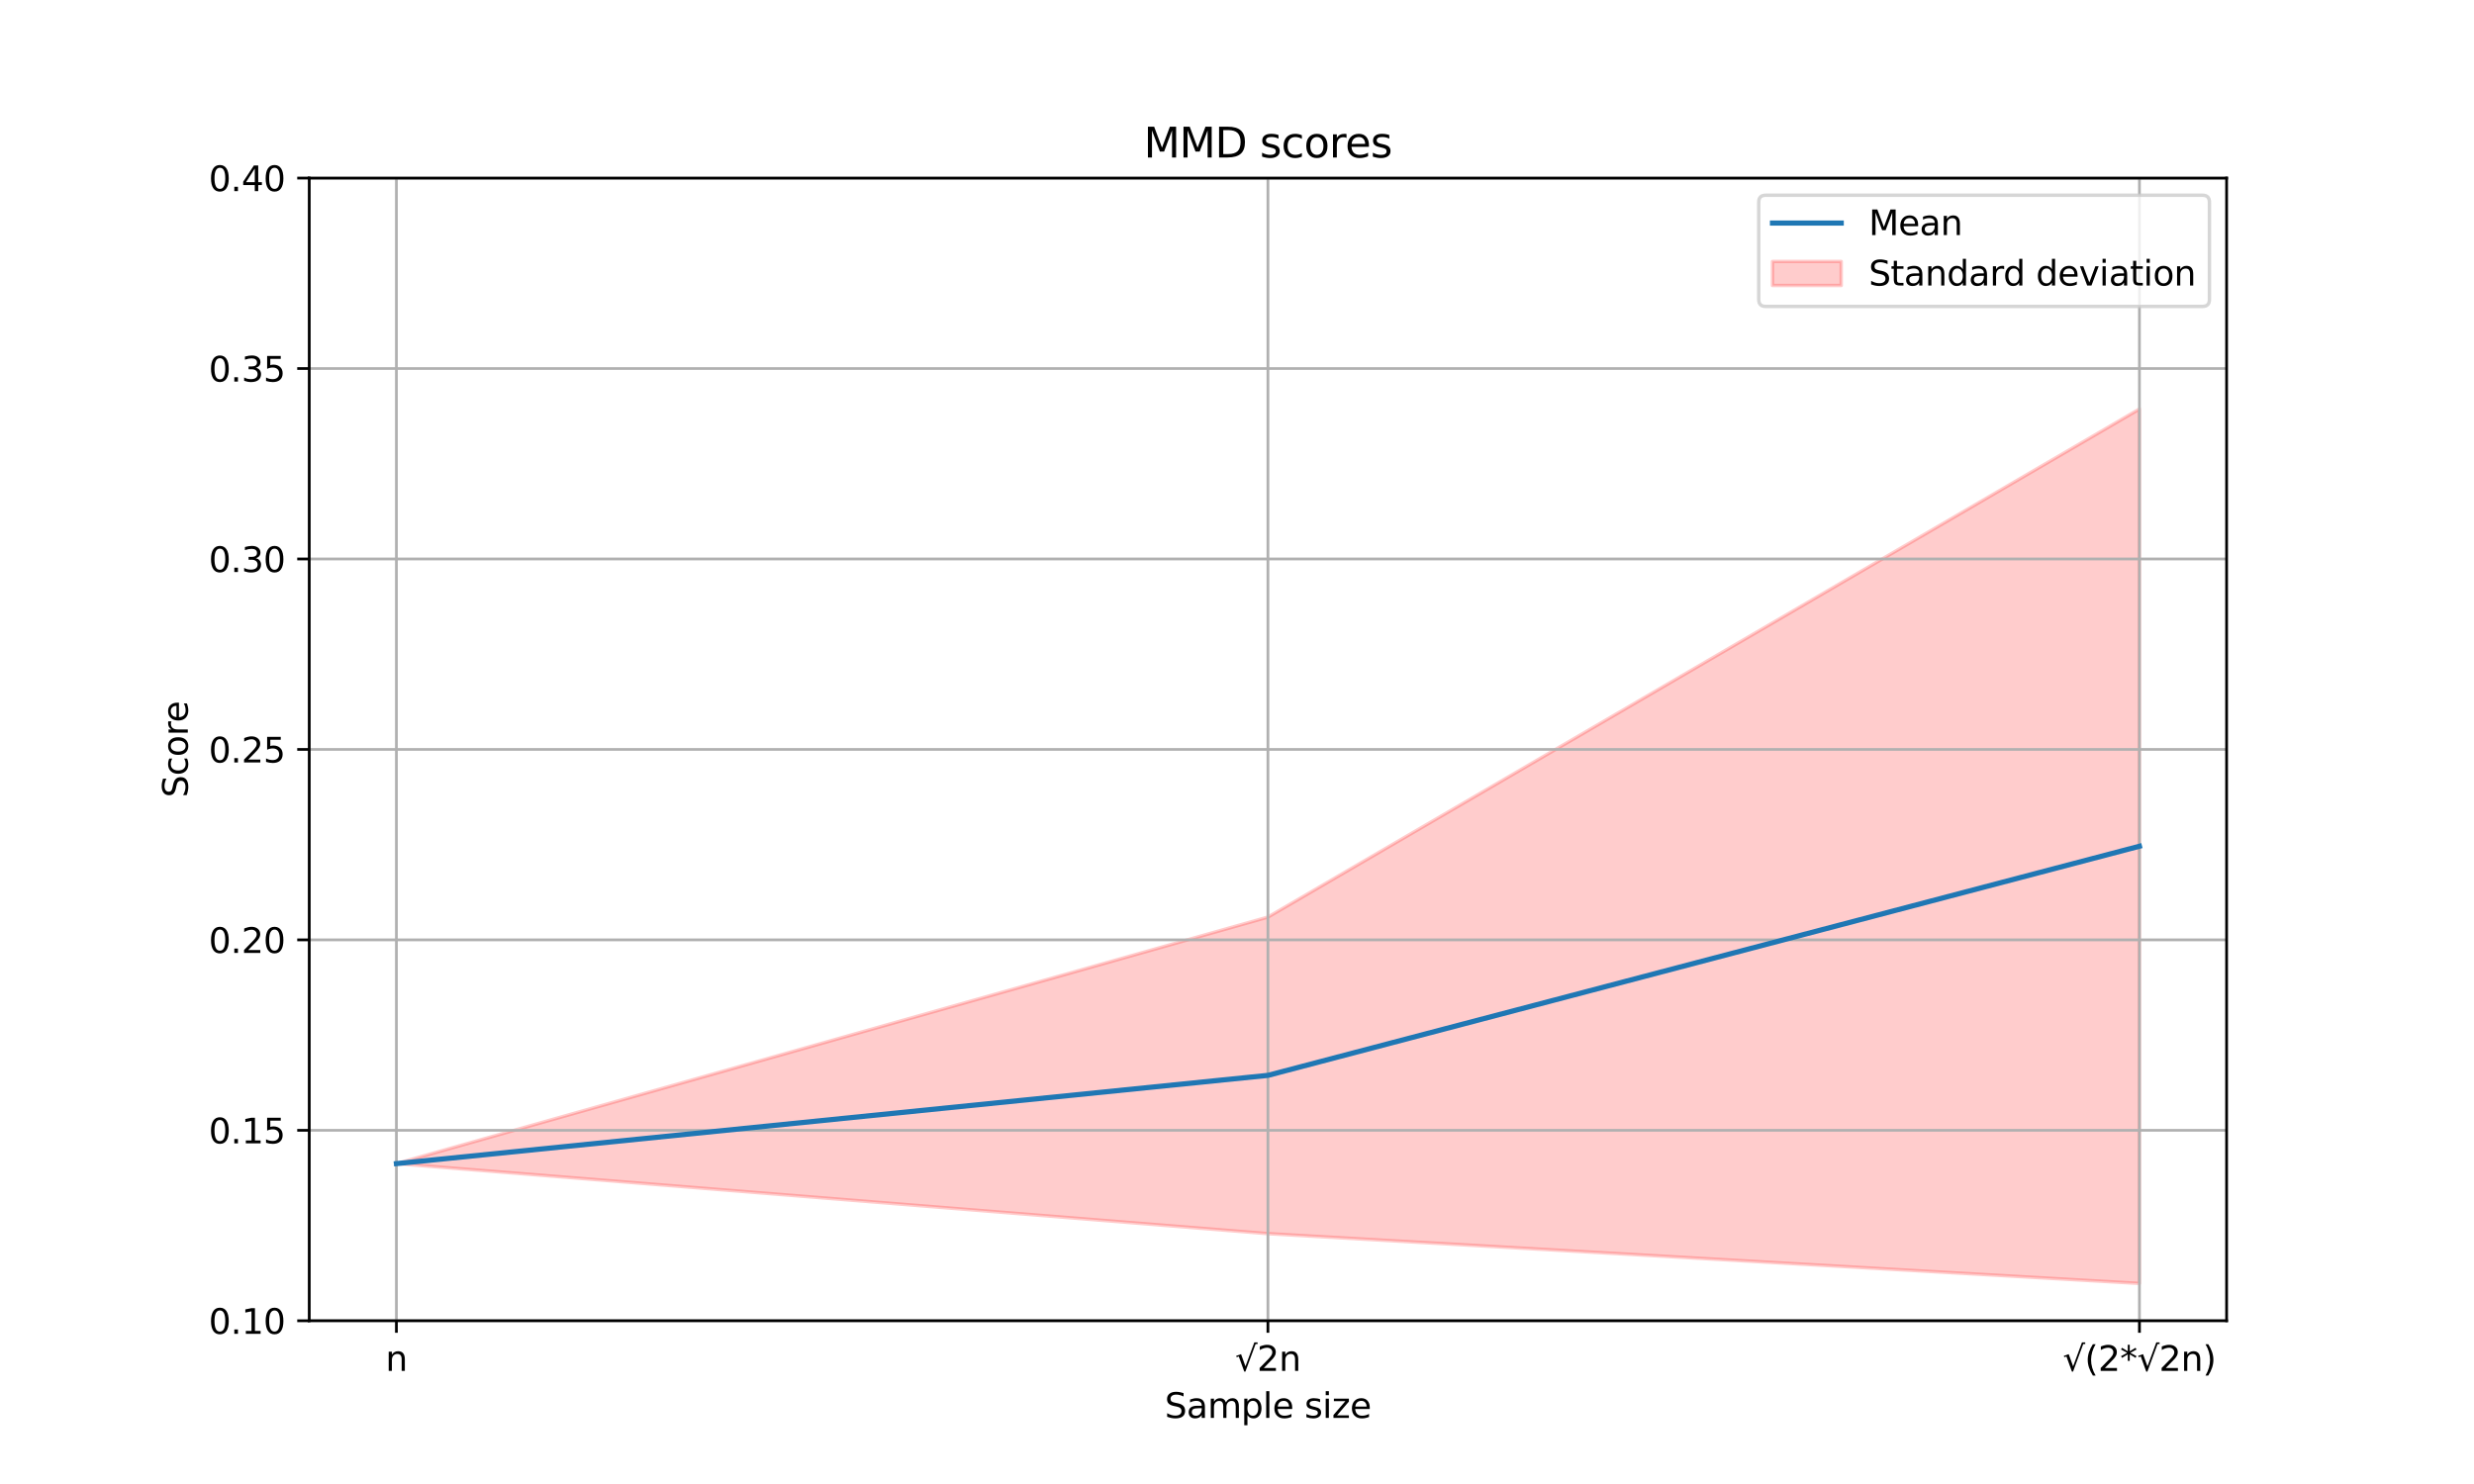 <?xml version="1.0" encoding="utf-8" standalone="no"?>
<!DOCTYPE svg PUBLIC "-//W3C//DTD SVG 1.1//EN"
  "http://www.w3.org/Graphics/SVG/1.1/DTD/svg11.dtd">
<svg xmlns:xlink="http://www.w3.org/1999/xlink" width="720pt" height="432pt" viewBox="0 0 720 432" xmlns="http://www.w3.org/2000/svg" version="1.1">
 <defs>
  <style type="text/css">*{stroke-linejoin: round; stroke-linecap: butt}</style>
 </defs>
 <g id="figure_1">
  <g id="patch_1">
   <path d="M 0 432 
L 720 432 
L 720 0 
L 0 0 
z
" style="fill: #ffffff"/>
  </g>
  <g id="axes_1">
   <g id="patch_2">
    <path d="M 90 384.48 
L 648 384.48 
L 648 51.84 
L 90 51.84 
z
" style="fill: #ffffff"/>
   </g>
   <g id="PolyCollection_1">
    <defs>
     <path id="m2ca8a60e4b" d="M 115.364 -93.263 
L 115.364 -93.263 
L 115.871 -93.222 
L 116.379 -93.181 
L 116.887 -93.141 
L 117.395 -93.1 
L 117.903 -93.059 
L 118.41 -93.018 
L 118.918 -92.977 
L 119.426 -92.937 
L 119.934 -92.896 
L 120.441 -92.855 
L 120.949 -92.814 
L 121.457 -92.773 
L 121.965 -92.733 
L 122.473 -92.692 
L 122.98 -92.651 
L 123.488 -92.61 
L 123.996 -92.569 
L 124.504 -92.528 
L 125.011 -92.488 
L 125.519 -92.447 
L 126.027 -92.406 
L 126.535 -92.365 
L 127.043 -92.324 
L 127.55 -92.284 
L 128.058 -92.243 
L 128.566 -92.202 
L 129.074 -92.161 
L 129.581 -92.12 
L 130.089 -92.08 
L 130.597 -92.039 
L 131.105 -91.998 
L 131.613 -91.957 
L 132.12 -91.916 
L 132.628 -91.876 
L 133.136 -91.835 
L 133.644 -91.794 
L 134.152 -91.753 
L 134.659 -91.712 
L 135.167 -91.671 
L 135.675 -91.631 
L 136.183 -91.59 
L 136.69 -91.549 
L 137.198 -91.508 
L 137.706 -91.467 
L 138.214 -91.427 
L 138.722 -91.386 
L 139.229 -91.345 
L 139.737 -91.304 
L 140.245 -91.263 
L 140.753 -91.223 
L 141.26 -91.182 
L 141.768 -91.141 
L 142.276 -91.1 
L 142.784 -91.059 
L 143.292 -91.018 
L 143.799 -90.978 
L 144.307 -90.937 
L 144.815 -90.896 
L 145.323 -90.855 
L 145.83 -90.814 
L 146.338 -90.774 
L 146.846 -90.733 
L 147.354 -90.692 
L 147.862 -90.651 
L 148.369 -90.61 
L 148.877 -90.57 
L 149.385 -90.529 
L 149.893 -90.488 
L 150.4 -90.447 
L 150.908 -90.406 
L 151.416 -90.365 
L 151.924 -90.325 
L 152.432 -90.284 
L 152.939 -90.243 
L 153.447 -90.202 
L 153.955 -90.161 
L 154.463 -90.121 
L 154.971 -90.08 
L 155.478 -90.039 
L 155.986 -89.998 
L 156.494 -89.957 
L 157.002 -89.917 
L 157.509 -89.876 
L 158.017 -89.835 
L 158.525 -89.794 
L 159.033 -89.753 
L 159.541 -89.713 
L 160.048 -89.672 
L 160.556 -89.631 
L 161.064 -89.59 
L 161.572 -89.549 
L 162.079 -89.508 
L 162.587 -89.468 
L 163.095 -89.427 
L 163.603 -89.386 
L 164.111 -89.345 
L 164.618 -89.304 
L 165.126 -89.264 
L 165.634 -89.223 
L 166.142 -89.182 
L 166.649 -89.141 
L 167.157 -89.1 
L 167.665 -89.06 
L 168.173 -89.019 
L 168.681 -88.978 
L 169.188 -88.937 
L 169.696 -88.896 
L 170.204 -88.855 
L 170.712 -88.815 
L 171.219 -88.774 
L 171.727 -88.733 
L 172.235 -88.692 
L 172.743 -88.651 
L 173.251 -88.611 
L 173.758 -88.57 
L 174.266 -88.529 
L 174.774 -88.488 
L 175.282 -88.447 
L 175.79 -88.407 
L 176.297 -88.366 
L 176.805 -88.325 
L 177.313 -88.284 
L 177.821 -88.243 
L 178.328 -88.203 
L 178.836 -88.162 
L 179.344 -88.121 
L 179.852 -88.08 
L 180.36 -88.039 
L 180.867 -87.998 
L 181.375 -87.958 
L 181.883 -87.917 
L 182.391 -87.876 
L 182.898 -87.835 
L 183.406 -87.794 
L 183.914 -87.754 
L 184.422 -87.713 
L 184.93 -87.672 
L 185.437 -87.631 
L 185.945 -87.59 
L 186.453 -87.55 
L 186.961 -87.509 
L 187.468 -87.468 
L 187.976 -87.427 
L 188.484 -87.386 
L 188.992 -87.345 
L 189.5 -87.305 
L 190.007 -87.264 
L 190.515 -87.223 
L 191.023 -87.182 
L 191.531 -87.141 
L 192.038 -87.101 
L 192.546 -87.06 
L 193.054 -87.019 
L 193.562 -86.978 
L 194.07 -86.937 
L 194.577 -86.897 
L 195.085 -86.856 
L 195.593 -86.815 
L 196.101 -86.774 
L 196.609 -86.733 
L 197.116 -86.692 
L 197.624 -86.652 
L 198.132 -86.611 
L 198.64 -86.57 
L 199.147 -86.529 
L 199.655 -86.488 
L 200.163 -86.448 
L 200.671 -86.407 
L 201.179 -86.366 
L 201.686 -86.325 
L 202.194 -86.284 
L 202.702 -86.244 
L 203.21 -86.203 
L 203.717 -86.162 
L 204.225 -86.121 
L 204.733 -86.08 
L 205.241 -86.04 
L 205.749 -85.999 
L 206.256 -85.958 
L 206.764 -85.917 
L 207.272 -85.876 
L 207.78 -85.835 
L 208.287 -85.795 
L 208.795 -85.754 
L 209.303 -85.713 
L 209.811 -85.672 
L 210.319 -85.631 
L 210.826 -85.591 
L 211.334 -85.55 
L 211.842 -85.509 
L 212.35 -85.468 
L 212.857 -85.427 
L 213.365 -85.387 
L 213.873 -85.346 
L 214.381 -85.305 
L 214.889 -85.264 
L 215.396 -85.223 
L 215.904 -85.182 
L 216.412 -85.142 
L 216.92 -85.101 
L 217.428 -85.06 
L 217.935 -85.019 
L 218.443 -84.978 
L 218.951 -84.938 
L 219.459 -84.897 
L 219.966 -84.856 
L 220.474 -84.815 
L 220.982 -84.774 
L 221.49 -84.734 
L 221.998 -84.693 
L 222.505 -84.652 
L 223.013 -84.611 
L 223.521 -84.57 
L 224.029 -84.53 
L 224.536 -84.489 
L 225.044 -84.448 
L 225.552 -84.407 
L 226.06 -84.366 
L 226.568 -84.325 
L 227.075 -84.285 
L 227.583 -84.244 
L 228.091 -84.203 
L 228.599 -84.162 
L 229.106 -84.121 
L 229.614 -84.081 
L 230.122 -84.04 
L 230.63 -83.999 
L 231.138 -83.958 
L 231.645 -83.917 
L 232.153 -83.877 
L 232.661 -83.836 
L 233.169 -83.795 
L 233.676 -83.754 
L 234.184 -83.713 
L 234.692 -83.672 
L 235.2 -83.632 
L 235.708 -83.591 
L 236.215 -83.55 
L 236.723 -83.509 
L 237.231 -83.468 
L 237.739 -83.428 
L 238.247 -83.387 
L 238.754 -83.346 
L 239.262 -83.305 
L 239.77 -83.264 
L 240.278 -83.224 
L 240.785 -83.183 
L 241.293 -83.142 
L 241.801 -83.101 
L 242.309 -83.06 
L 242.817 -83.019 
L 243.324 -82.979 
L 243.832 -82.938 
L 244.34 -82.897 
L 244.848 -82.856 
L 245.355 -82.815 
L 245.863 -82.775 
L 246.371 -82.734 
L 246.879 -82.693 
L 247.387 -82.652 
L 247.894 -82.611 
L 248.402 -82.571 
L 248.91 -82.53 
L 249.418 -82.489 
L 249.925 -82.448 
L 250.433 -82.407 
L 250.941 -82.367 
L 251.449 -82.326 
L 251.957 -82.285 
L 252.464 -82.244 
L 252.972 -82.203 
L 253.48 -82.162 
L 253.988 -82.122 
L 254.495 -82.081 
L 255.003 -82.04 
L 255.511 -81.999 
L 256.019 -81.958 
L 256.527 -81.918 
L 257.034 -81.877 
L 257.542 -81.836 
L 258.05 -81.795 
L 258.558 -81.754 
L 259.066 -81.714 
L 259.573 -81.673 
L 260.081 -81.632 
L 260.589 -81.591 
L 261.097 -81.55 
L 261.604 -81.509 
L 262.112 -81.469 
L 262.62 -81.428 
L 263.128 -81.387 
L 263.636 -81.346 
L 264.143 -81.305 
L 264.651 -81.265 
L 265.159 -81.224 
L 265.667 -81.183 
L 266.174 -81.142 
L 266.682 -81.101 
L 267.19 -81.061 
L 267.698 -81.02 
L 268.206 -80.979 
L 268.713 -80.938 
L 269.221 -80.897 
L 269.729 -80.857 
L 270.237 -80.816 
L 270.744 -80.775 
L 271.252 -80.734 
L 271.76 -80.693 
L 272.268 -80.652 
L 272.776 -80.612 
L 273.283 -80.571 
L 273.791 -80.53 
L 274.299 -80.489 
L 274.807 -80.448 
L 275.314 -80.408 
L 275.822 -80.367 
L 276.33 -80.326 
L 276.838 -80.285 
L 277.346 -80.244 
L 277.853 -80.204 
L 278.361 -80.163 
L 278.869 -80.122 
L 279.377 -80.081 
L 279.885 -80.04 
L 280.392 -79.999 
L 280.9 -79.959 
L 281.408 -79.918 
L 281.916 -79.877 
L 282.423 -79.836 
L 282.931 -79.795 
L 283.439 -79.755 
L 283.947 -79.714 
L 284.455 -79.673 
L 284.962 -79.632 
L 285.47 -79.591 
L 285.978 -79.551 
L 286.486 -79.51 
L 286.993 -79.469 
L 287.501 -79.428 
L 288.009 -79.387 
L 288.517 -79.346 
L 289.025 -79.306 
L 289.532 -79.265 
L 290.04 -79.224 
L 290.548 -79.183 
L 291.056 -79.142 
L 291.563 -79.102 
L 292.071 -79.061 
L 292.579 -79.02 
L 293.087 -78.979 
L 293.595 -78.938 
L 294.102 -78.898 
L 294.61 -78.857 
L 295.118 -78.816 
L 295.626 -78.775 
L 296.133 -78.734 
L 296.641 -78.694 
L 297.149 -78.653 
L 297.657 -78.612 
L 298.165 -78.571 
L 298.672 -78.53 
L 299.18 -78.489 
L 299.688 -78.449 
L 300.196 -78.408 
L 300.704 -78.367 
L 301.211 -78.326 
L 301.719 -78.285 
L 302.227 -78.245 
L 302.735 -78.204 
L 303.242 -78.163 
L 303.75 -78.122 
L 304.258 -78.081 
L 304.766 -78.041 
L 305.274 -78 
L 305.781 -77.959 
L 306.289 -77.918 
L 306.797 -77.877 
L 307.305 -77.836 
L 307.812 -77.796 
L 308.32 -77.755 
L 308.828 -77.714 
L 309.336 -77.673 
L 309.844 -77.632 
L 310.351 -77.592 
L 310.859 -77.551 
L 311.367 -77.51 
L 311.875 -77.469 
L 312.382 -77.428 
L 312.89 -77.388 
L 313.398 -77.347 
L 313.906 -77.306 
L 314.414 -77.265 
L 314.921 -77.224 
L 315.429 -77.184 
L 315.937 -77.143 
L 316.445 -77.102 
L 316.952 -77.061 
L 317.46 -77.02 
L 317.968 -76.979 
L 318.476 -76.939 
L 318.984 -76.898 
L 319.491 -76.857 
L 319.999 -76.816 
L 320.507 -76.775 
L 321.015 -76.735 
L 321.523 -76.694 
L 322.03 -76.653 
L 322.538 -76.612 
L 323.046 -76.571 
L 323.554 -76.531 
L 324.061 -76.49 
L 324.569 -76.449 
L 325.077 -76.408 
L 325.585 -76.367 
L 326.093 -76.326 
L 326.6 -76.286 
L 327.108 -76.245 
L 327.616 -76.204 
L 328.124 -76.163 
L 328.631 -76.122 
L 329.139 -76.082 
L 329.647 -76.041 
L 330.155 -76 
L 330.663 -75.959 
L 331.17 -75.918 
L 331.678 -75.878 
L 332.186 -75.837 
L 332.694 -75.796 
L 333.201 -75.755 
L 333.709 -75.714 
L 334.217 -75.673 
L 334.725 -75.633 
L 335.233 -75.592 
L 335.74 -75.551 
L 336.248 -75.51 
L 336.756 -75.469 
L 337.264 -75.429 
L 337.771 -75.388 
L 338.279 -75.347 
L 338.787 -75.306 
L 339.295 -75.265 
L 339.803 -75.225 
L 340.31 -75.184 
L 340.818 -75.143 
L 341.326 -75.102 
L 341.834 -75.061 
L 342.342 -75.021 
L 342.849 -74.98 
L 343.357 -74.939 
L 343.865 -74.898 
L 344.373 -74.857 
L 344.88 -74.816 
L 345.388 -74.776 
L 345.896 -74.735 
L 346.404 -74.694 
L 346.912 -74.653 
L 347.419 -74.612 
L 347.927 -74.572 
L 348.435 -74.531 
L 348.943 -74.49 
L 349.45 -74.449 
L 349.958 -74.408 
L 350.466 -74.368 
L 350.974 -74.327 
L 351.482 -74.286 
L 351.989 -74.245 
L 352.497 -74.204 
L 353.005 -74.163 
L 353.513 -74.123 
L 354.02 -74.082 
L 354.528 -74.041 
L 355.036 -74 
L 355.544 -73.959 
L 356.052 -73.919 
L 356.559 -73.878 
L 357.067 -73.837 
L 357.575 -73.796 
L 358.083 -73.755 
L 358.591 -73.715 
L 359.098 -73.674 
L 359.606 -73.633 
L 360.114 -73.592 
L 360.622 -73.551 
L 361.129 -73.511 
L 361.637 -73.47 
L 362.145 -73.429 
L 362.653 -73.388 
L 363.161 -73.347 
L 363.668 -73.306 
L 364.176 -73.266 
L 364.684 -73.225 
L 365.192 -73.184 
L 365.699 -73.143 
L 366.207 -73.102 
L 366.715 -73.062 
L 367.223 -73.021 
L 367.731 -72.98 
L 368.238 -72.939 
L 368.746 -72.898 
L 369.254 -72.863 
L 369.762 -72.834 
L 370.269 -72.805 
L 370.777 -72.776 
L 371.285 -72.747 
L 371.793 -72.718 
L 372.301 -72.689 
L 372.808 -72.66 
L 373.316 -72.631 
L 373.824 -72.602 
L 374.332 -72.573 
L 374.839 -72.544 
L 375.347 -72.515 
L 375.855 -72.486 
L 376.363 -72.457 
L 376.871 -72.428 
L 377.378 -72.399 
L 377.886 -72.37 
L 378.394 -72.341 
L 378.902 -72.312 
L 379.409 -72.283 
L 379.917 -72.254 
L 380.425 -72.225 
L 380.933 -72.196 
L 381.441 -72.167 
L 381.948 -72.138 
L 382.456 -72.109 
L 382.964 -72.08 
L 383.472 -72.051 
L 383.98 -72.022 
L 384.487 -71.993 
L 384.995 -71.964 
L 385.503 -71.935 
L 386.011 -71.906 
L 386.518 -71.877 
L 387.026 -71.848 
L 387.534 -71.819 
L 388.042 -71.79 
L 388.55 -71.761 
L 389.057 -71.732 
L 389.565 -71.703 
L 390.073 -71.674 
L 390.581 -71.645 
L 391.088 -71.616 
L 391.596 -71.587 
L 392.104 -71.558 
L 392.612 -71.529 
L 393.12 -71.5 
L 393.627 -71.471 
L 394.135 -71.442 
L 394.643 -71.413 
L 395.151 -71.384 
L 395.658 -71.355 
L 396.166 -71.326 
L 396.674 -71.297 
L 397.182 -71.268 
L 397.69 -71.239 
L 398.197 -71.21 
L 398.705 -71.181 
L 399.213 -71.152 
L 399.721 -71.123 
L 400.229 -71.094 
L 400.736 -71.065 
L 401.244 -71.036 
L 401.752 -71.007 
L 402.26 -70.978 
L 402.767 -70.949 
L 403.275 -70.92 
L 403.783 -70.891 
L 404.291 -70.862 
L 404.799 -70.833 
L 405.306 -70.804 
L 405.814 -70.775 
L 406.322 -70.746 
L 406.83 -70.717 
L 407.337 -70.688 
L 407.845 -70.659 
L 408.353 -70.63 
L 408.861 -70.601 
L 409.369 -70.572 
L 409.876 -70.543 
L 410.384 -70.513 
L 410.892 -70.484 
L 411.4 -70.455 
L 411.907 -70.426 
L 412.415 -70.397 
L 412.923 -70.368 
L 413.431 -70.339 
L 413.939 -70.31 
L 414.446 -70.281 
L 414.954 -70.252 
L 415.462 -70.223 
L 415.97 -70.194 
L 416.477 -70.165 
L 416.985 -70.136 
L 417.493 -70.107 
L 418.001 -70.078 
L 418.509 -70.049 
L 419.016 -70.02 
L 419.524 -69.991 
L 420.032 -69.962 
L 420.54 -69.933 
L 421.048 -69.904 
L 421.555 -69.875 
L 422.063 -69.846 
L 422.571 -69.817 
L 423.079 -69.788 
L 423.586 -69.759 
L 424.094 -69.73 
L 424.602 -69.701 
L 425.11 -69.672 
L 425.618 -69.643 
L 426.125 -69.614 
L 426.633 -69.585 
L 427.141 -69.556 
L 427.649 -69.527 
L 428.156 -69.498 
L 428.664 -69.469 
L 429.172 -69.44 
L 429.68 -69.411 
L 430.188 -69.382 
L 430.695 -69.353 
L 431.203 -69.324 
L 431.711 -69.295 
L 432.219 -69.266 
L 432.726 -69.237 
L 433.234 -69.208 
L 433.742 -69.179 
L 434.25 -69.15 
L 434.758 -69.121 
L 435.265 -69.092 
L 435.773 -69.063 
L 436.281 -69.034 
L 436.789 -69.005 
L 437.296 -68.976 
L 437.804 -68.947 
L 438.312 -68.918 
L 438.82 -68.889 
L 439.328 -68.86 
L 439.835 -68.831 
L 440.343 -68.802 
L 440.851 -68.773 
L 441.359 -68.744 
L 441.867 -68.715 
L 442.374 -68.686 
L 442.882 -68.657 
L 443.39 -68.628 
L 443.898 -68.599 
L 444.405 -68.57 
L 444.913 -68.541 
L 445.421 -68.512 
L 445.929 -68.483 
L 446.437 -68.454 
L 446.944 -68.425 
L 447.452 -68.396 
L 447.96 -68.367 
L 448.468 -68.338 
L 448.975 -68.309 
L 449.483 -68.28 
L 449.991 -68.251 
L 450.499 -68.222 
L 451.007 -68.193 
L 451.514 -68.164 
L 452.022 -68.135 
L 452.53 -68.106 
L 453.038 -68.077 
L 453.545 -68.048 
L 454.053 -68.019 
L 454.561 -67.989 
L 455.069 -67.96 
L 455.577 -67.931 
L 456.084 -67.902 
L 456.592 -67.873 
L 457.1 -67.844 
L 457.608 -67.815 
L 458.115 -67.786 
L 458.623 -67.757 
L 459.131 -67.728 
L 459.639 -67.699 
L 460.147 -67.67 
L 460.654 -67.641 
L 461.162 -67.612 
L 461.67 -67.583 
L 462.178 -67.554 
L 462.686 -67.525 
L 463.193 -67.496 
L 463.701 -67.467 
L 464.209 -67.438 
L 464.717 -67.409 
L 465.224 -67.38 
L 465.732 -67.351 
L 466.24 -67.322 
L 466.748 -67.293 
L 467.256 -67.264 
L 467.763 -67.235 
L 468.271 -67.206 
L 468.779 -67.177 
L 469.287 -67.148 
L 469.794 -67.119 
L 470.302 -67.09 
L 470.81 -67.061 
L 471.318 -67.032 
L 471.826 -67.003 
L 472.333 -66.974 
L 472.841 -66.945 
L 473.349 -66.916 
L 473.857 -66.887 
L 474.364 -66.858 
L 474.872 -66.829 
L 475.38 -66.8 
L 475.888 -66.771 
L 476.396 -66.742 
L 476.903 -66.713 
L 477.411 -66.684 
L 477.919 -66.655 
L 478.427 -66.626 
L 478.934 -66.597 
L 479.442 -66.568 
L 479.95 -66.539 
L 480.458 -66.51 
L 480.966 -66.481 
L 481.473 -66.452 
L 481.981 -66.423 
L 482.489 -66.394 
L 482.997 -66.365 
L 483.505 -66.336 
L 484.012 -66.307 
L 484.52 -66.278 
L 485.028 -66.249 
L 485.536 -66.22 
L 486.043 -66.191 
L 486.551 -66.162 
L 487.059 -66.133 
L 487.567 -66.104 
L 488.075 -66.075 
L 488.582 -66.046 
L 489.09 -66.017 
L 489.598 -65.988 
L 490.106 -65.959 
L 490.613 -65.93 
L 491.121 -65.901 
L 491.629 -65.872 
L 492.137 -65.843 
L 492.645 -65.814 
L 493.152 -65.785 
L 493.66 -65.756 
L 494.168 -65.727 
L 494.676 -65.698 
L 495.183 -65.669 
L 495.691 -65.64 
L 496.199 -65.611 
L 496.707 -65.582 
L 497.215 -65.553 
L 497.722 -65.524 
L 498.23 -65.495 
L 498.738 -65.465 
L 499.246 -65.436 
L 499.753 -65.407 
L 500.261 -65.378 
L 500.769 -65.349 
L 501.277 -65.32 
L 501.785 -65.291 
L 502.292 -65.262 
L 502.8 -65.233 
L 503.308 -65.204 
L 503.816 -65.175 
L 504.324 -65.146 
L 504.831 -65.117 
L 505.339 -65.088 
L 505.847 -65.059 
L 506.355 -65.03 
L 506.862 -65.001 
L 507.37 -64.972 
L 507.878 -64.943 
L 508.386 -64.914 
L 508.894 -64.885 
L 509.401 -64.856 
L 509.909 -64.827 
L 510.417 -64.798 
L 510.925 -64.769 
L 511.432 -64.74 
L 511.94 -64.711 
L 512.448 -64.682 
L 512.956 -64.653 
L 513.464 -64.624 
L 513.971 -64.595 
L 514.479 -64.566 
L 514.987 -64.537 
L 515.495 -64.508 
L 516.002 -64.479 
L 516.51 -64.45 
L 517.018 -64.421 
L 517.526 -64.392 
L 518.034 -64.363 
L 518.541 -64.334 
L 519.049 -64.305 
L 519.557 -64.276 
L 520.065 -64.247 
L 520.572 -64.218 
L 521.08 -64.189 
L 521.588 -64.16 
L 522.096 -64.131 
L 522.604 -64.102 
L 523.111 -64.073 
L 523.619 -64.044 
L 524.127 -64.015 
L 524.635 -63.986 
L 525.143 -63.957 
L 525.65 -63.928 
L 526.158 -63.899 
L 526.666 -63.87 
L 527.174 -63.841 
L 527.681 -63.812 
L 528.189 -63.783 
L 528.697 -63.754 
L 529.205 -63.725 
L 529.713 -63.696 
L 530.22 -63.667 
L 530.728 -63.638 
L 531.236 -63.609 
L 531.744 -63.58 
L 532.251 -63.551 
L 532.759 -63.522 
L 533.267 -63.493 
L 533.775 -63.464 
L 534.283 -63.435 
L 534.79 -63.406 
L 535.298 -63.377 
L 535.806 -63.348 
L 536.314 -63.319 
L 536.821 -63.29 
L 537.329 -63.261 
L 537.837 -63.232 
L 538.345 -63.203 
L 538.853 -63.174 
L 539.36 -63.145 
L 539.868 -63.116 
L 540.376 -63.087 
L 540.884 -63.058 
L 541.391 -63.029 
L 541.899 -63 
L 542.407 -62.971 
L 542.915 -62.941 
L 543.423 -62.912 
L 543.93 -62.883 
L 544.438 -62.854 
L 544.946 -62.825 
L 545.454 -62.796 
L 545.962 -62.767 
L 546.469 -62.738 
L 546.977 -62.709 
L 547.485 -62.68 
L 547.993 -62.651 
L 548.5 -62.622 
L 549.008 -62.593 
L 549.516 -62.564 
L 550.024 -62.535 
L 550.532 -62.506 
L 551.039 -62.477 
L 551.547 -62.448 
L 552.055 -62.419 
L 552.563 -62.39 
L 553.07 -62.361 
L 553.578 -62.332 
L 554.086 -62.303 
L 554.594 -62.274 
L 555.102 -62.245 
L 555.609 -62.216 
L 556.117 -62.187 
L 556.625 -62.158 
L 557.133 -62.129 
L 557.64 -62.1 
L 558.148 -62.071 
L 558.656 -62.042 
L 559.164 -62.013 
L 559.672 -61.984 
L 560.179 -61.955 
L 560.687 -61.926 
L 561.195 -61.897 
L 561.703 -61.868 
L 562.21 -61.839 
L 562.718 -61.81 
L 563.226 -61.781 
L 563.734 -61.752 
L 564.242 -61.723 
L 564.749 -61.694 
L 565.257 -61.665 
L 565.765 -61.636 
L 566.273 -61.607 
L 566.781 -61.578 
L 567.288 -61.549 
L 567.796 -61.52 
L 568.304 -61.491 
L 568.812 -61.462 
L 569.319 -61.433 
L 569.827 -61.404 
L 570.335 -61.375 
L 570.843 -61.346 
L 571.351 -61.317 
L 571.858 -61.288 
L 572.366 -61.259 
L 572.874 -61.23 
L 573.382 -61.201 
L 573.889 -61.172 
L 574.397 -61.143 
L 574.905 -61.114 
L 575.413 -61.085 
L 575.921 -61.056 
L 576.428 -61.027 
L 576.936 -60.998 
L 577.444 -60.969 
L 577.952 -60.94 
L 578.459 -60.911 
L 578.967 -60.882 
L 579.475 -60.853 
L 579.983 -60.824 
L 580.491 -60.795 
L 580.998 -60.766 
L 581.506 -60.737 
L 582.014 -60.708 
L 582.522 -60.679 
L 583.029 -60.65 
L 583.537 -60.621 
L 584.045 -60.592 
L 584.553 -60.563 
L 585.061 -60.534 
L 585.568 -60.505 
L 586.076 -60.476 
L 586.584 -60.447 
L 587.092 -60.417 
L 587.6 -60.388 
L 588.107 -60.359 
L 588.615 -60.33 
L 589.123 -60.301 
L 589.631 -60.272 
L 590.138 -60.243 
L 590.646 -60.214 
L 591.154 -60.185 
L 591.662 -60.156 
L 592.17 -60.127 
L 592.677 -60.098 
L 593.185 -60.069 
L 593.693 -60.04 
L 594.201 -60.011 
L 594.708 -59.982 
L 595.216 -59.953 
L 595.724 -59.924 
L 596.232 -59.895 
L 596.74 -59.866 
L 597.247 -59.837 
L 597.755 -59.808 
L 598.263 -59.779 
L 598.771 -59.75 
L 599.278 -59.721 
L 599.786 -59.692 
L 600.294 -59.663 
L 600.802 -59.634 
L 601.31 -59.605 
L 601.817 -59.576 
L 602.325 -59.547 
L 602.833 -59.518 
L 603.341 -59.489 
L 603.848 -59.46 
L 604.356 -59.431 
L 604.864 -59.402 
L 605.372 -59.373 
L 605.88 -59.344 
L 606.387 -59.315 
L 606.895 -59.286 
L 607.403 -59.257 
L 607.911 -59.228 
L 608.419 -59.199 
L 608.926 -59.17 
L 609.434 -59.141 
L 609.942 -59.112 
L 610.45 -59.083 
L 610.957 -59.054 
L 611.465 -59.025 
L 611.973 -58.996 
L 612.481 -58.967 
L 612.989 -58.938 
L 613.496 -58.909 
L 614.004 -58.88 
L 614.512 -58.851 
L 615.02 -58.822 
L 615.527 -58.793 
L 616.035 -58.764 
L 616.543 -58.735 
L 617.051 -58.706 
L 617.559 -58.677 
L 618.066 -58.648 
L 618.574 -58.619 
L 619.082 -58.59 
L 619.59 -58.561 
L 620.097 -58.532 
L 620.605 -58.503 
L 621.113 -58.474 
L 621.621 -58.445 
L 622.129 -58.416 
L 622.636 -58.387 
L 622.636 -312.931 
L 622.636 -312.931 
L 622.129 -312.635 
L 621.621 -312.339 
L 621.113 -312.043 
L 620.605 -311.747 
L 620.097 -311.451 
L 619.59 -311.154 
L 619.082 -310.858 
L 618.574 -310.562 
L 618.066 -310.266 
L 617.559 -309.97 
L 617.051 -309.674 
L 616.543 -309.378 
L 616.035 -309.082 
L 615.527 -308.786 
L 615.02 -308.49 
L 614.512 -308.193 
L 614.004 -307.897 
L 613.496 -307.601 
L 612.989 -307.305 
L 612.481 -307.009 
L 611.973 -306.713 
L 611.465 -306.417 
L 610.957 -306.121 
L 610.45 -305.825 
L 609.942 -305.529 
L 609.434 -305.232 
L 608.926 -304.936 
L 608.419 -304.64 
L 607.911 -304.344 
L 607.403 -304.048 
L 606.895 -303.752 
L 606.387 -303.456 
L 605.88 -303.16 
L 605.372 -302.864 
L 604.864 -302.568 
L 604.356 -302.272 
L 603.848 -301.975 
L 603.341 -301.679 
L 602.833 -301.383 
L 602.325 -301.087 
L 601.817 -300.791 
L 601.31 -300.495 
L 600.802 -300.199 
L 600.294 -299.903 
L 599.786 -299.607 
L 599.278 -299.311 
L 598.771 -299.014 
L 598.263 -298.718 
L 597.755 -298.422 
L 597.247 -298.126 
L 596.74 -297.83 
L 596.232 -297.534 
L 595.724 -297.238 
L 595.216 -296.942 
L 594.708 -296.646 
L 594.201 -296.35 
L 593.693 -296.053 
L 593.185 -295.757 
L 592.677 -295.461 
L 592.17 -295.165 
L 591.662 -294.869 
L 591.154 -294.573 
L 590.646 -294.277 
L 590.138 -293.981 
L 589.631 -293.685 
L 589.123 -293.389 
L 588.615 -293.093 
L 588.107 -292.796 
L 587.6 -292.5 
L 587.092 -292.204 
L 586.584 -291.908 
L 586.076 -291.612 
L 585.568 -291.316 
L 585.061 -291.02 
L 584.553 -290.724 
L 584.045 -290.428 
L 583.537 -290.132 
L 583.029 -289.835 
L 582.522 -289.539 
L 582.014 -289.243 
L 581.506 -288.947 
L 580.998 -288.651 
L 580.491 -288.355 
L 579.983 -288.059 
L 579.475 -287.763 
L 578.967 -287.467 
L 578.459 -287.171 
L 577.952 -286.874 
L 577.444 -286.578 
L 576.936 -286.282 
L 576.428 -285.986 
L 575.921 -285.69 
L 575.413 -285.394 
L 574.905 -285.098 
L 574.397 -284.802 
L 573.889 -284.506 
L 573.382 -284.21 
L 572.874 -283.914 
L 572.366 -283.617 
L 571.858 -283.321 
L 571.351 -283.025 
L 570.843 -282.729 
L 570.335 -282.433 
L 569.827 -282.137 
L 569.319 -281.841 
L 568.812 -281.545 
L 568.304 -281.249 
L 567.796 -280.953 
L 567.288 -280.656 
L 566.781 -280.36 
L 566.273 -280.064 
L 565.765 -279.768 
L 565.257 -279.472 
L 564.749 -279.176 
L 564.242 -278.88 
L 563.734 -278.584 
L 563.226 -278.288 
L 562.718 -277.992 
L 562.21 -277.695 
L 561.703 -277.399 
L 561.195 -277.103 
L 560.687 -276.807 
L 560.179 -276.511 
L 559.672 -276.215 
L 559.164 -275.919 
L 558.656 -275.623 
L 558.148 -275.327 
L 557.64 -275.031 
L 557.133 -274.735 
L 556.625 -274.438 
L 556.117 -274.142 
L 555.609 -273.846 
L 555.102 -273.55 
L 554.594 -273.254 
L 554.086 -272.958 
L 553.578 -272.662 
L 553.07 -272.366 
L 552.563 -272.07 
L 552.055 -271.774 
L 551.547 -271.477 
L 551.039 -271.181 
L 550.532 -270.885 
L 550.024 -270.589 
L 549.516 -270.293 
L 549.008 -269.997 
L 548.5 -269.701 
L 547.993 -269.405 
L 547.485 -269.109 
L 546.977 -268.813 
L 546.469 -268.516 
L 545.962 -268.22 
L 545.454 -267.924 
L 544.946 -267.628 
L 544.438 -267.332 
L 543.93 -267.036 
L 543.423 -266.74 
L 542.915 -266.444 
L 542.407 -266.148 
L 541.899 -265.852 
L 541.391 -265.556 
L 540.884 -265.259 
L 540.376 -264.963 
L 539.868 -264.667 
L 539.36 -264.371 
L 538.853 -264.075 
L 538.345 -263.779 
L 537.837 -263.483 
L 537.329 -263.187 
L 536.821 -262.891 
L 536.314 -262.595 
L 535.806 -262.298 
L 535.298 -262.002 
L 534.79 -261.706 
L 534.283 -261.41 
L 533.775 -261.114 
L 533.267 -260.818 
L 532.759 -260.522 
L 532.251 -260.226 
L 531.744 -259.93 
L 531.236 -259.634 
L 530.728 -259.337 
L 530.22 -259.041 
L 529.713 -258.745 
L 529.205 -258.449 
L 528.697 -258.153 
L 528.189 -257.857 
L 527.681 -257.561 
L 527.174 -257.265 
L 526.666 -256.969 
L 526.158 -256.673 
L 525.65 -256.377 
L 525.143 -256.08 
L 524.635 -255.784 
L 524.127 -255.488 
L 523.619 -255.192 
L 523.111 -254.896 
L 522.604 -254.6 
L 522.096 -254.304 
L 521.588 -254.008 
L 521.08 -253.712 
L 520.572 -253.416 
L 520.065 -253.119 
L 519.557 -252.823 
L 519.049 -252.527 
L 518.541 -252.231 
L 518.034 -251.935 
L 517.526 -251.639 
L 517.018 -251.343 
L 516.51 -251.047 
L 516.002 -250.751 
L 515.495 -250.455 
L 514.987 -250.158 
L 514.479 -249.862 
L 513.971 -249.566 
L 513.464 -249.27 
L 512.956 -248.974 
L 512.448 -248.678 
L 511.94 -248.382 
L 511.432 -248.086 
L 510.925 -247.79 
L 510.417 -247.494 
L 509.909 -247.198 
L 509.401 -246.901 
L 508.894 -246.605 
L 508.386 -246.309 
L 507.878 -246.013 
L 507.37 -245.717 
L 506.862 -245.421 
L 506.355 -245.125 
L 505.847 -244.829 
L 505.339 -244.533 
L 504.831 -244.237 
L 504.324 -243.94 
L 503.816 -243.644 
L 503.308 -243.348 
L 502.8 -243.052 
L 502.292 -242.756 
L 501.785 -242.46 
L 501.277 -242.164 
L 500.769 -241.868 
L 500.261 -241.572 
L 499.753 -241.276 
L 499.246 -240.979 
L 498.738 -240.683 
L 498.23 -240.387 
L 497.722 -240.091 
L 497.215 -239.795 
L 496.707 -239.499 
L 496.199 -239.203 
L 495.691 -238.907 
L 495.183 -238.611 
L 494.676 -238.315 
L 494.168 -238.019 
L 493.66 -237.722 
L 493.152 -237.426 
L 492.645 -237.13 
L 492.137 -236.834 
L 491.629 -236.538 
L 491.121 -236.242 
L 490.613 -235.946 
L 490.106 -235.65 
L 489.598 -235.354 
L 489.09 -235.058 
L 488.582 -234.761 
L 488.075 -234.465 
L 487.567 -234.169 
L 487.059 -233.873 
L 486.551 -233.577 
L 486.043 -233.281 
L 485.536 -232.985 
L 485.028 -232.689 
L 484.52 -232.393 
L 484.012 -232.097 
L 483.505 -231.8 
L 482.997 -231.504 
L 482.489 -231.208 
L 481.981 -230.912 
L 481.473 -230.616 
L 480.966 -230.32 
L 480.458 -230.024 
L 479.95 -229.728 
L 479.442 -229.432 
L 478.934 -229.136 
L 478.427 -228.84 
L 477.919 -228.543 
L 477.411 -228.247 
L 476.903 -227.951 
L 476.396 -227.655 
L 475.888 -227.359 
L 475.38 -227.063 
L 474.872 -226.767 
L 474.364 -226.471 
L 473.857 -226.175 
L 473.349 -225.879 
L 472.841 -225.582 
L 472.333 -225.286 
L 471.826 -224.99 
L 471.318 -224.694 
L 470.81 -224.398 
L 470.302 -224.102 
L 469.794 -223.806 
L 469.287 -223.51 
L 468.779 -223.214 
L 468.271 -222.918 
L 467.763 -222.621 
L 467.256 -222.325 
L 466.748 -222.029 
L 466.24 -221.733 
L 465.732 -221.437 
L 465.224 -221.141 
L 464.717 -220.845 
L 464.209 -220.549 
L 463.701 -220.253 
L 463.193 -219.957 
L 462.686 -219.661 
L 462.178 -219.364 
L 461.67 -219.068 
L 461.162 -218.772 
L 460.654 -218.476 
L 460.147 -218.18 
L 459.639 -217.884 
L 459.131 -217.588 
L 458.623 -217.292 
L 458.115 -216.996 
L 457.608 -216.7 
L 457.1 -216.403 
L 456.592 -216.107 
L 456.084 -215.811 
L 455.577 -215.515 
L 455.069 -215.219 
L 454.561 -214.923 
L 454.053 -214.627 
L 453.545 -214.331 
L 453.038 -214.035 
L 452.53 -213.739 
L 452.022 -213.442 
L 451.514 -213.146 
L 451.007 -212.85 
L 450.499 -212.554 
L 449.991 -212.258 
L 449.483 -211.962 
L 448.975 -211.666 
L 448.468 -211.37 
L 447.96 -211.074 
L 447.452 -210.778 
L 446.944 -210.482 
L 446.437 -210.185 
L 445.929 -209.889 
L 445.421 -209.593 
L 444.913 -209.297 
L 444.405 -209.001 
L 443.898 -208.705 
L 443.39 -208.409 
L 442.882 -208.113 
L 442.374 -207.817 
L 441.867 -207.521 
L 441.359 -207.224 
L 440.851 -206.928 
L 440.343 -206.632 
L 439.835 -206.336 
L 439.328 -206.04 
L 438.82 -205.744 
L 438.312 -205.448 
L 437.804 -205.152 
L 437.296 -204.856 
L 436.789 -204.56 
L 436.281 -204.263 
L 435.773 -203.967 
L 435.265 -203.671 
L 434.758 -203.375 
L 434.25 -203.079 
L 433.742 -202.783 
L 433.234 -202.487 
L 432.726 -202.191 
L 432.219 -201.895 
L 431.711 -201.599 
L 431.203 -201.303 
L 430.695 -201.006 
L 430.188 -200.71 
L 429.68 -200.414 
L 429.172 -200.118 
L 428.664 -199.822 
L 428.156 -199.526 
L 427.649 -199.23 
L 427.141 -198.934 
L 426.633 -198.638 
L 426.125 -198.342 
L 425.618 -198.045 
L 425.11 -197.749 
L 424.602 -197.453 
L 424.094 -197.157 
L 423.586 -196.861 
L 423.079 -196.565 
L 422.571 -196.269 
L 422.063 -195.973 
L 421.555 -195.677 
L 421.048 -195.381 
L 420.54 -195.084 
L 420.032 -194.788 
L 419.524 -194.492 
L 419.016 -194.196 
L 418.509 -193.9 
L 418.001 -193.604 
L 417.493 -193.308 
L 416.985 -193.012 
L 416.477 -192.716 
L 415.97 -192.42 
L 415.462 -192.124 
L 414.954 -191.827 
L 414.446 -191.531 
L 413.939 -191.235 
L 413.431 -190.939 
L 412.923 -190.643 
L 412.415 -190.347 
L 411.907 -190.051 
L 411.4 -189.755 
L 410.892 -189.459 
L 410.384 -189.163 
L 409.876 -188.866 
L 409.369 -188.57 
L 408.861 -188.274 
L 408.353 -187.978 
L 407.845 -187.682 
L 407.337 -187.386 
L 406.83 -187.09 
L 406.322 -186.794 
L 405.814 -186.498 
L 405.306 -186.202 
L 404.799 -185.905 
L 404.291 -185.609 
L 403.783 -185.313 
L 403.275 -185.017 
L 402.767 -184.721 
L 402.26 -184.425 
L 401.752 -184.129 
L 401.244 -183.833 
L 400.736 -183.537 
L 400.229 -183.241 
L 399.721 -182.945 
L 399.213 -182.648 
L 398.705 -182.352 
L 398.197 -182.056 
L 397.69 -181.76 
L 397.182 -181.464 
L 396.674 -181.168 
L 396.166 -180.872 
L 395.658 -180.576 
L 395.151 -180.28 
L 394.643 -179.984 
L 394.135 -179.687 
L 393.627 -179.391 
L 393.12 -179.095 
L 392.612 -178.799 
L 392.104 -178.503 
L 391.596 -178.207 
L 391.088 -177.911 
L 390.581 -177.615 
L 390.073 -177.319 
L 389.565 -177.023 
L 389.057 -176.726 
L 388.55 -176.43 
L 388.042 -176.134 
L 387.534 -175.838 
L 387.026 -175.542 
L 386.518 -175.246 
L 386.011 -174.95 
L 385.503 -174.654 
L 384.995 -174.358 
L 384.487 -174.062 
L 383.98 -173.766 
L 383.472 -173.469 
L 382.964 -173.173 
L 382.456 -172.877 
L 381.948 -172.581 
L 381.441 -172.285 
L 380.933 -171.989 
L 380.425 -171.693 
L 379.917 -171.397 
L 379.409 -171.101 
L 378.902 -170.805 
L 378.394 -170.508 
L 377.886 -170.212 
L 377.378 -169.916 
L 376.871 -169.62 
L 376.363 -169.324 
L 375.855 -169.028 
L 375.347 -168.732 
L 374.839 -168.436 
L 374.332 -168.14 
L 373.824 -167.844 
L 373.316 -167.547 
L 372.808 -167.251 
L 372.301 -166.955 
L 371.793 -166.659 
L 371.285 -166.363 
L 370.777 -166.067 
L 370.269 -165.771 
L 369.762 -165.475 
L 369.254 -165.179 
L 368.746 -164.959 
L 368.238 -164.815 
L 367.731 -164.671 
L 367.223 -164.528 
L 366.715 -164.384 
L 366.207 -164.24 
L 365.699 -164.097 
L 365.192 -163.953 
L 364.684 -163.809 
L 364.176 -163.666 
L 363.668 -163.522 
L 363.161 -163.378 
L 362.653 -163.235 
L 362.145 -163.091 
L 361.637 -162.947 
L 361.129 -162.804 
L 360.622 -162.66 
L 360.114 -162.516 
L 359.606 -162.373 
L 359.098 -162.229 
L 358.591 -162.085 
L 358.083 -161.942 
L 357.575 -161.798 
L 357.067 -161.654 
L 356.559 -161.511 
L 356.052 -161.367 
L 355.544 -161.223 
L 355.036 -161.079 
L 354.528 -160.936 
L 354.02 -160.792 
L 353.513 -160.648 
L 353.005 -160.505 
L 352.497 -160.361 
L 351.989 -160.217 
L 351.482 -160.074 
L 350.974 -159.93 
L 350.466 -159.786 
L 349.958 -159.643 
L 349.45 -159.499 
L 348.943 -159.355 
L 348.435 -159.212 
L 347.927 -159.068 
L 347.419 -158.924 
L 346.912 -158.781 
L 346.404 -158.637 
L 345.896 -158.493 
L 345.388 -158.35 
L 344.88 -158.206 
L 344.373 -158.062 
L 343.865 -157.919 
L 343.357 -157.775 
L 342.849 -157.631 
L 342.342 -157.488 
L 341.834 -157.344 
L 341.326 -157.2 
L 340.818 -157.056 
L 340.31 -156.913 
L 339.803 -156.769 
L 339.295 -156.625 
L 338.787 -156.482 
L 338.279 -156.338 
L 337.771 -156.194 
L 337.264 -156.051 
L 336.756 -155.907 
L 336.248 -155.763 
L 335.74 -155.62 
L 335.233 -155.476 
L 334.725 -155.332 
L 334.217 -155.189 
L 333.709 -155.045 
L 333.201 -154.901 
L 332.694 -154.758 
L 332.186 -154.614 
L 331.678 -154.47 
L 331.17 -154.327 
L 330.663 -154.183 
L 330.155 -154.039 
L 329.647 -153.896 
L 329.139 -153.752 
L 328.631 -153.608 
L 328.124 -153.465 
L 327.616 -153.321 
L 327.108 -153.177 
L 326.6 -153.033 
L 326.093 -152.89 
L 325.585 -152.746 
L 325.077 -152.602 
L 324.569 -152.459 
L 324.061 -152.315 
L 323.554 -152.171 
L 323.046 -152.028 
L 322.538 -151.884 
L 322.03 -151.74 
L 321.523 -151.597 
L 321.015 -151.453 
L 320.507 -151.309 
L 319.999 -151.166 
L 319.491 -151.022 
L 318.984 -150.878 
L 318.476 -150.735 
L 317.968 -150.591 
L 317.46 -150.447 
L 316.952 -150.304 
L 316.445 -150.16 
L 315.937 -150.016 
L 315.429 -149.873 
L 314.921 -149.729 
L 314.414 -149.585 
L 313.906 -149.442 
L 313.398 -149.298 
L 312.89 -149.154 
L 312.382 -149.01 
L 311.875 -148.867 
L 311.367 -148.723 
L 310.859 -148.579 
L 310.351 -148.436 
L 309.844 -148.292 
L 309.336 -148.148 
L 308.828 -148.005 
L 308.32 -147.861 
L 307.812 -147.717 
L 307.305 -147.574 
L 306.797 -147.43 
L 306.289 -147.286 
L 305.781 -147.143 
L 305.274 -146.999 
L 304.766 -146.855 
L 304.258 -146.712 
L 303.75 -146.568 
L 303.242 -146.424 
L 302.735 -146.281 
L 302.227 -146.137 
L 301.719 -145.993 
L 301.211 -145.85 
L 300.704 -145.706 
L 300.196 -145.562 
L 299.688 -145.418 
L 299.18 -145.275 
L 298.672 -145.131 
L 298.165 -144.987 
L 297.657 -144.844 
L 297.149 -144.7 
L 296.641 -144.556 
L 296.133 -144.413 
L 295.626 -144.269 
L 295.118 -144.125 
L 294.61 -143.982 
L 294.102 -143.838 
L 293.595 -143.694 
L 293.087 -143.551 
L 292.579 -143.407 
L 292.071 -143.263 
L 291.563 -143.12 
L 291.056 -142.976 
L 290.548 -142.832 
L 290.04 -142.689 
L 289.532 -142.545 
L 289.025 -142.401 
L 288.517 -142.258 
L 288.009 -142.114 
L 287.501 -141.97 
L 286.993 -141.827 
L 286.486 -141.683 
L 285.978 -141.539 
L 285.47 -141.395 
L 284.962 -141.252 
L 284.455 -141.108 
L 283.947 -140.964 
L 283.439 -140.821 
L 282.931 -140.677 
L 282.423 -140.533 
L 281.916 -140.39 
L 281.408 -140.246 
L 280.9 -140.102 
L 280.392 -139.959 
L 279.885 -139.815 
L 279.377 -139.671 
L 278.869 -139.528 
L 278.361 -139.384 
L 277.853 -139.24 
L 277.346 -139.097 
L 276.838 -138.953 
L 276.33 -138.809 
L 275.822 -138.666 
L 275.314 -138.522 
L 274.807 -138.378 
L 274.299 -138.235 
L 273.791 -138.091 
L 273.283 -137.947 
L 272.776 -137.804 
L 272.268 -137.66 
L 271.76 -137.516 
L 271.252 -137.372 
L 270.744 -137.229 
L 270.237 -137.085 
L 269.729 -136.941 
L 269.221 -136.798 
L 268.713 -136.654 
L 268.206 -136.51 
L 267.698 -136.367 
L 267.19 -136.223 
L 266.682 -136.079 
L 266.174 -135.936 
L 265.667 -135.792 
L 265.159 -135.648 
L 264.651 -135.505 
L 264.143 -135.361 
L 263.636 -135.217 
L 263.128 -135.074 
L 262.62 -134.93 
L 262.112 -134.786 
L 261.604 -134.643 
L 261.097 -134.499 
L 260.589 -134.355 
L 260.081 -134.212 
L 259.573 -134.068 
L 259.066 -133.924 
L 258.558 -133.781 
L 258.05 -133.637 
L 257.542 -133.493 
L 257.034 -133.349 
L 256.527 -133.206 
L 256.019 -133.062 
L 255.511 -132.918 
L 255.003 -132.775 
L 254.495 -132.631 
L 253.988 -132.487 
L 253.48 -132.344 
L 252.972 -132.2 
L 252.464 -132.056 
L 251.957 -131.913 
L 251.449 -131.769 
L 250.941 -131.625 
L 250.433 -131.482 
L 249.925 -131.338 
L 249.418 -131.194 
L 248.91 -131.051 
L 248.402 -130.907 
L 247.894 -130.763 
L 247.387 -130.62 
L 246.879 -130.476 
L 246.371 -130.332 
L 245.863 -130.189 
L 245.355 -130.045 
L 244.848 -129.901 
L 244.34 -129.758 
L 243.832 -129.614 
L 243.324 -129.47 
L 242.817 -129.326 
L 242.309 -129.183 
L 241.801 -129.039 
L 241.293 -128.895 
L 240.785 -128.752 
L 240.278 -128.608 
L 239.77 -128.464 
L 239.262 -128.321 
L 238.754 -128.177 
L 238.247 -128.033 
L 237.739 -127.89 
L 237.231 -127.746 
L 236.723 -127.602 
L 236.215 -127.459 
L 235.708 -127.315 
L 235.2 -127.171 
L 234.692 -127.028 
L 234.184 -126.884 
L 233.676 -126.74 
L 233.169 -126.597 
L 232.661 -126.453 
L 232.153 -126.309 
L 231.645 -126.166 
L 231.138 -126.022 
L 230.63 -125.878 
L 230.122 -125.734 
L 229.614 -125.591 
L 229.106 -125.447 
L 228.599 -125.303 
L 228.091 -125.16 
L 227.583 -125.016 
L 227.075 -124.872 
L 226.568 -124.729 
L 226.06 -124.585 
L 225.552 -124.441 
L 225.044 -124.298 
L 224.536 -124.154 
L 224.029 -124.01 
L 223.521 -123.867 
L 223.013 -123.723 
L 222.505 -123.579 
L 221.998 -123.436 
L 221.49 -123.292 
L 220.982 -123.148 
L 220.474 -123.005 
L 219.966 -122.861 
L 219.459 -122.717 
L 218.951 -122.574 
L 218.443 -122.43 
L 217.935 -122.286 
L 217.428 -122.143 
L 216.92 -121.999 
L 216.412 -121.855 
L 215.904 -121.711 
L 215.396 -121.568 
L 214.889 -121.424 
L 214.381 -121.28 
L 213.873 -121.137 
L 213.365 -120.993 
L 212.857 -120.849 
L 212.35 -120.706 
L 211.842 -120.562 
L 211.334 -120.418 
L 210.826 -120.275 
L 210.319 -120.131 
L 209.811 -119.987 
L 209.303 -119.844 
L 208.795 -119.7 
L 208.287 -119.556 
L 207.78 -119.413 
L 207.272 -119.269 
L 206.764 -119.125 
L 206.256 -118.982 
L 205.749 -118.838 
L 205.241 -118.694 
L 204.733 -118.551 
L 204.225 -118.407 
L 203.717 -118.263 
L 203.21 -118.12 
L 202.702 -117.976 
L 202.194 -117.832 
L 201.686 -117.688 
L 201.179 -117.545 
L 200.671 -117.401 
L 200.163 -117.257 
L 199.655 -117.114 
L 199.147 -116.97 
L 198.64 -116.826 
L 198.132 -116.683 
L 197.624 -116.539 
L 197.116 -116.395 
L 196.609 -116.252 
L 196.101 -116.108 
L 195.593 -115.964 
L 195.085 -115.821 
L 194.577 -115.677 
L 194.07 -115.533 
L 193.562 -115.39 
L 193.054 -115.246 
L 192.546 -115.102 
L 192.038 -114.959 
L 191.531 -114.815 
L 191.023 -114.671 
L 190.515 -114.528 
L 190.007 -114.384 
L 189.5 -114.24 
L 188.992 -114.097 
L 188.484 -113.953 
L 187.976 -113.809 
L 187.468 -113.665 
L 186.961 -113.522 
L 186.453 -113.378 
L 185.945 -113.234 
L 185.437 -113.091 
L 184.93 -112.947 
L 184.422 -112.803 
L 183.914 -112.66 
L 183.406 -112.516 
L 182.898 -112.372 
L 182.391 -112.229 
L 181.883 -112.085 
L 181.375 -111.941 
L 180.867 -111.798 
L 180.36 -111.654 
L 179.852 -111.51 
L 179.344 -111.367 
L 178.836 -111.223 
L 178.328 -111.079 
L 177.821 -110.936 
L 177.313 -110.792 
L 176.805 -110.648 
L 176.297 -110.505 
L 175.79 -110.361 
L 175.282 -110.217 
L 174.774 -110.074 
L 174.266 -109.93 
L 173.758 -109.786 
L 173.251 -109.642 
L 172.743 -109.499 
L 172.235 -109.355 
L 171.727 -109.211 
L 171.219 -109.068 
L 170.712 -108.924 
L 170.204 -108.78 
L 169.696 -108.637 
L 169.188 -108.493 
L 168.681 -108.349 
L 168.173 -108.206 
L 167.665 -108.062 
L 167.157 -107.918 
L 166.649 -107.775 
L 166.142 -107.631 
L 165.634 -107.487 
L 165.126 -107.344 
L 164.618 -107.2 
L 164.111 -107.056 
L 163.603 -106.913 
L 163.095 -106.769 
L 162.587 -106.625 
L 162.079 -106.482 
L 161.572 -106.338 
L 161.064 -106.194 
L 160.556 -106.05 
L 160.048 -105.907 
L 159.541 -105.763 
L 159.033 -105.619 
L 158.525 -105.476 
L 158.017 -105.332 
L 157.509 -105.188 
L 157.002 -105.045 
L 156.494 -104.901 
L 155.986 -104.757 
L 155.478 -104.614 
L 154.971 -104.47 
L 154.463 -104.326 
L 153.955 -104.183 
L 153.447 -104.039 
L 152.939 -103.895 
L 152.432 -103.752 
L 151.924 -103.608 
L 151.416 -103.464 
L 150.908 -103.321 
L 150.4 -103.177 
L 149.893 -103.033 
L 149.385 -102.89 
L 148.877 -102.746 
L 148.369 -102.602 
L 147.862 -102.459 
L 147.354 -102.315 
L 146.846 -102.171 
L 146.338 -102.027 
L 145.83 -101.884 
L 145.323 -101.74 
L 144.815 -101.596 
L 144.307 -101.453 
L 143.799 -101.309 
L 143.292 -101.165 
L 142.784 -101.022 
L 142.276 -100.878 
L 141.768 -100.734 
L 141.26 -100.591 
L 140.753 -100.447 
L 140.245 -100.303 
L 139.737 -100.16 
L 139.229 -100.016 
L 138.722 -99.872 
L 138.214 -99.729 
L 137.706 -99.585 
L 137.198 -99.441 
L 136.69 -99.298 
L 136.183 -99.154 
L 135.675 -99.01 
L 135.167 -98.867 
L 134.659 -98.723 
L 134.152 -98.579 
L 133.644 -98.436 
L 133.136 -98.292 
L 132.628 -98.148 
L 132.12 -98.004 
L 131.613 -97.861 
L 131.105 -97.717 
L 130.597 -97.573 
L 130.089 -97.43 
L 129.581 -97.286 
L 129.074 -97.142 
L 128.566 -96.999 
L 128.058 -96.855 
L 127.55 -96.711 
L 127.043 -96.568 
L 126.535 -96.424 
L 126.027 -96.28 
L 125.519 -96.137 
L 125.011 -95.993 
L 124.504 -95.849 
L 123.996 -95.706 
L 123.488 -95.562 
L 122.98 -95.418 
L 122.473 -95.275 
L 121.965 -95.131 
L 121.457 -94.987 
L 120.949 -94.844 
L 120.441 -94.7 
L 119.934 -94.556 
L 119.426 -94.413 
L 118.918 -94.269 
L 118.41 -94.125 
L 117.903 -93.981 
L 117.395 -93.838 
L 116.887 -93.694 
L 116.379 -93.55 
L 115.871 -93.407 
L 115.364 -93.263 
z
" style="stroke: #ff0000; stroke-opacity: 0.2"/>
    </defs>
    <g clip-path="url(#p9d9a999537)">
     <use xlink:href="#m2ca8a60e4b" x="0" y="432" style="fill: #ff0000; fill-opacity: 0.2; stroke: #ff0000; stroke-opacity: 0.2"/>
    </g>
   </g>
   <g id="matplotlib.axis_1">
    <g id="xtick_1">
     <g id="line2d_1">
      <path d="M 115.364 384.48 
L 115.364 51.84 
" clip-path="url(#p9d9a999537)" style="fill: none; stroke: #b0b0b0; stroke-width: 0.8; stroke-linecap: square"/>
     </g>
     <g id="line2d_2">
      <defs>
       <path id="m4a939c189c" d="M 0 0 
L 0 3.5 
" style="stroke: #000000; stroke-width: 0.8"/>
      </defs>
      <g>
       <use xlink:href="#m4a939c189c" x="115.364" y="384.48" style="stroke: #000000; stroke-width: 0.8"/>
      </g>
     </g>
     <g id="text_1">
      <!-- n -->
      <g transform="translate(112.195 399.078) scale(0.1 -0.1)">
       <defs>
        <path id="DejaVuSans-6e" d="M 3513 2113 
L 3513 0 
L 2938 0 
L 2938 2094 
Q 2938 2591 2744 2837 
Q 2550 3084 2163 3084 
Q 1697 3084 1428 2787 
Q 1159 2491 1159 1978 
L 1159 0 
L 581 0 
L 581 3500 
L 1159 3500 
L 1159 2956 
Q 1366 3272 1645 3428 
Q 1925 3584 2291 3584 
Q 2894 3584 3203 3211 
Q 3513 2838 3513 2113 
z
" transform="scale(0.016)"/>
       </defs>
       <use xlink:href="#DejaVuSans-6e"/>
      </g>
     </g>
    </g>
    <g id="xtick_2">
     <g id="line2d_3">
      <path d="M 369 384.48 
L 369 51.84 
" clip-path="url(#p9d9a999537)" style="fill: none; stroke: #b0b0b0; stroke-width: 0.8; stroke-linecap: square"/>
     </g>
     <g id="line2d_4">
      <g>
       <use xlink:href="#m4a939c189c" x="369" y="384.48" style="stroke: #000000; stroke-width: 0.8"/>
      </g>
     </g>
     <g id="text_2">
      <!-- √2n -->
      <g transform="translate(359.464 399.078) scale(0.1 -0.1)">
       <defs>
        <path id="DejaVuSans-221a" d="M 3488 5191 
L 4078 5191 
L 4078 4891 
L 3719 4891 
L 1863 -128 
L 1656 -128 
L 659 2631 
L 269 2491 
L 191 2741 
L 1075 3047 
L 1875 831 
L 3488 5191 
z
" transform="scale(0.016)"/>
        <path id="DejaVuSans-32" d="M 1228 531 
L 3431 531 
L 3431 0 
L 469 0 
L 469 531 
Q 828 903 1448 1529 
Q 2069 2156 2228 2338 
Q 2531 2678 2651 2914 
Q 2772 3150 2772 3378 
Q 2772 3750 2511 3984 
Q 2250 4219 1831 4219 
Q 1534 4219 1204 4116 
Q 875 4013 500 3803 
L 500 4441 
Q 881 4594 1212 4672 
Q 1544 4750 1819 4750 
Q 2544 4750 2975 4387 
Q 3406 4025 3406 3419 
Q 3406 3131 3298 2873 
Q 3191 2616 2906 2266 
Q 2828 2175 2409 1742 
Q 1991 1309 1228 531 
z
" transform="scale(0.016)"/>
       </defs>
       <use xlink:href="#DejaVuSans-221a"/>
       <use xlink:href="#DejaVuSans-32" x="63.721"/>
       <use xlink:href="#DejaVuSans-6e" x="127.344"/>
      </g>
     </g>
    </g>
    <g id="xtick_3">
     <g id="line2d_5">
      <path d="M 622.636 384.48 
L 622.636 51.84 
" clip-path="url(#p9d9a999537)" style="fill: none; stroke: #b0b0b0; stroke-width: 0.8; stroke-linecap: square"/>
     </g>
     <g id="line2d_6">
      <g>
       <use xlink:href="#m4a939c189c" x="622.636" y="384.48" style="stroke: #000000; stroke-width: 0.8"/>
      </g>
     </g>
     <g id="text_3">
      <!-- √(2*√2n) -->
      <g transform="translate(600.332 399.078) scale(0.1 -0.1)">
       <defs>
        <path id="DejaVuSans-28" d="M 1984 4856 
Q 1566 4138 1362 3434 
Q 1159 2731 1159 2009 
Q 1159 1288 1364 580 
Q 1569 -128 1984 -844 
L 1484 -844 
Q 1016 -109 783 600 
Q 550 1309 550 2009 
Q 550 2706 781 3412 
Q 1013 4119 1484 4856 
L 1984 4856 
z
" transform="scale(0.016)"/>
        <path id="DejaVuSans-2a" d="M 3009 3897 
L 1888 3291 
L 3009 2681 
L 2828 2375 
L 1778 3009 
L 1778 1831 
L 1422 1831 
L 1422 3009 
L 372 2375 
L 191 2681 
L 1313 3291 
L 191 3897 
L 372 4206 
L 1422 3572 
L 1422 4750 
L 1778 4750 
L 1778 3572 
L 2828 4206 
L 3009 3897 
z
" transform="scale(0.016)"/>
        <path id="DejaVuSans-29" d="M 513 4856 
L 1013 4856 
Q 1481 4119 1714 3412 
Q 1947 2706 1947 2009 
Q 1947 1309 1714 600 
Q 1481 -109 1013 -844 
L 513 -844 
Q 928 -128 1133 580 
Q 1338 1288 1338 2009 
Q 1338 2731 1133 3434 
Q 928 4138 513 4856 
z
" transform="scale(0.016)"/>
       </defs>
       <use xlink:href="#DejaVuSans-221a"/>
       <use xlink:href="#DejaVuSans-28" x="63.721"/>
       <use xlink:href="#DejaVuSans-32" x="102.734"/>
       <use xlink:href="#DejaVuSans-2a" x="166.357"/>
       <use xlink:href="#DejaVuSans-221a" x="216.357"/>
       <use xlink:href="#DejaVuSans-32" x="280.078"/>
       <use xlink:href="#DejaVuSans-6e" x="343.701"/>
       <use xlink:href="#DejaVuSans-29" x="407.08"/>
      </g>
     </g>
    </g>
    <g id="text_4">
     <!-- Sample size -->
     <g transform="translate(338.968 412.757) scale(0.1 -0.1)">
      <defs>
       <path id="DejaVuSans-53" d="M 3425 4513 
L 3425 3897 
Q 3066 4069 2747 4153 
Q 2428 4238 2131 4238 
Q 1616 4238 1336 4038 
Q 1056 3838 1056 3469 
Q 1056 3159 1242 3001 
Q 1428 2844 1947 2747 
L 2328 2669 
Q 3034 2534 3370 2195 
Q 3706 1856 3706 1288 
Q 3706 609 3251 259 
Q 2797 -91 1919 -91 
Q 1588 -91 1214 -16 
Q 841 59 441 206 
L 441 856 
Q 825 641 1194 531 
Q 1563 422 1919 422 
Q 2459 422 2753 634 
Q 3047 847 3047 1241 
Q 3047 1584 2836 1778 
Q 2625 1972 2144 2069 
L 1759 2144 
Q 1053 2284 737 2584 
Q 422 2884 422 3419 
Q 422 4038 858 4394 
Q 1294 4750 2059 4750 
Q 2388 4750 2728 4690 
Q 3069 4631 3425 4513 
z
" transform="scale(0.016)"/>
       <path id="DejaVuSans-61" d="M 2194 1759 
Q 1497 1759 1228 1600 
Q 959 1441 959 1056 
Q 959 750 1161 570 
Q 1363 391 1709 391 
Q 2188 391 2477 730 
Q 2766 1069 2766 1631 
L 2766 1759 
L 2194 1759 
z
M 3341 1997 
L 3341 0 
L 2766 0 
L 2766 531 
Q 2569 213 2275 61 
Q 1981 -91 1556 -91 
Q 1019 -91 701 211 
Q 384 513 384 1019 
Q 384 1609 779 1909 
Q 1175 2209 1959 2209 
L 2766 2209 
L 2766 2266 
Q 2766 2663 2505 2880 
Q 2244 3097 1772 3097 
Q 1472 3097 1187 3025 
Q 903 2953 641 2809 
L 641 3341 
Q 956 3463 1253 3523 
Q 1550 3584 1831 3584 
Q 2591 3584 2966 3190 
Q 3341 2797 3341 1997 
z
" transform="scale(0.016)"/>
       <path id="DejaVuSans-6d" d="M 3328 2828 
Q 3544 3216 3844 3400 
Q 4144 3584 4550 3584 
Q 5097 3584 5394 3201 
Q 5691 2819 5691 2113 
L 5691 0 
L 5113 0 
L 5113 2094 
Q 5113 2597 4934 2840 
Q 4756 3084 4391 3084 
Q 3944 3084 3684 2787 
Q 3425 2491 3425 1978 
L 3425 0 
L 2847 0 
L 2847 2094 
Q 2847 2600 2669 2842 
Q 2491 3084 2119 3084 
Q 1678 3084 1418 2786 
Q 1159 2488 1159 1978 
L 1159 0 
L 581 0 
L 581 3500 
L 1159 3500 
L 1159 2956 
Q 1356 3278 1631 3431 
Q 1906 3584 2284 3584 
Q 2666 3584 2933 3390 
Q 3200 3197 3328 2828 
z
" transform="scale(0.016)"/>
       <path id="DejaVuSans-70" d="M 1159 525 
L 1159 -1331 
L 581 -1331 
L 581 3500 
L 1159 3500 
L 1159 2969 
Q 1341 3281 1617 3432 
Q 1894 3584 2278 3584 
Q 2916 3584 3314 3078 
Q 3713 2572 3713 1747 
Q 3713 922 3314 415 
Q 2916 -91 2278 -91 
Q 1894 -91 1617 61 
Q 1341 213 1159 525 
z
M 3116 1747 
Q 3116 2381 2855 2742 
Q 2594 3103 2138 3103 
Q 1681 3103 1420 2742 
Q 1159 2381 1159 1747 
Q 1159 1113 1420 752 
Q 1681 391 2138 391 
Q 2594 391 2855 752 
Q 3116 1113 3116 1747 
z
" transform="scale(0.016)"/>
       <path id="DejaVuSans-6c" d="M 603 4863 
L 1178 4863 
L 1178 0 
L 603 0 
L 603 4863 
z
" transform="scale(0.016)"/>
       <path id="DejaVuSans-65" d="M 3597 1894 
L 3597 1613 
L 953 1613 
Q 991 1019 1311 708 
Q 1631 397 2203 397 
Q 2534 397 2845 478 
Q 3156 559 3463 722 
L 3463 178 
Q 3153 47 2828 -22 
Q 2503 -91 2169 -91 
Q 1331 -91 842 396 
Q 353 884 353 1716 
Q 353 2575 817 3079 
Q 1281 3584 2069 3584 
Q 2775 3584 3186 3129 
Q 3597 2675 3597 1894 
z
M 3022 2063 
Q 3016 2534 2758 2815 
Q 2500 3097 2075 3097 
Q 1594 3097 1305 2825 
Q 1016 2553 972 2059 
L 3022 2063 
z
" transform="scale(0.016)"/>
       <path id="DejaVuSans-20" transform="scale(0.016)"/>
       <path id="DejaVuSans-73" d="M 2834 3397 
L 2834 2853 
Q 2591 2978 2328 3040 
Q 2066 3103 1784 3103 
Q 1356 3103 1142 2972 
Q 928 2841 928 2578 
Q 928 2378 1081 2264 
Q 1234 2150 1697 2047 
L 1894 2003 
Q 2506 1872 2764 1633 
Q 3022 1394 3022 966 
Q 3022 478 2636 193 
Q 2250 -91 1575 -91 
Q 1294 -91 989 -36 
Q 684 19 347 128 
L 347 722 
Q 666 556 975 473 
Q 1284 391 1588 391 
Q 1994 391 2212 530 
Q 2431 669 2431 922 
Q 2431 1156 2273 1281 
Q 2116 1406 1581 1522 
L 1381 1569 
Q 847 1681 609 1914 
Q 372 2147 372 2553 
Q 372 3047 722 3315 
Q 1072 3584 1716 3584 
Q 2034 3584 2315 3537 
Q 2597 3491 2834 3397 
z
" transform="scale(0.016)"/>
       <path id="DejaVuSans-69" d="M 603 3500 
L 1178 3500 
L 1178 0 
L 603 0 
L 603 3500 
z
M 603 4863 
L 1178 4863 
L 1178 4134 
L 603 4134 
L 603 4863 
z
" transform="scale(0.016)"/>
       <path id="DejaVuSans-7a" d="M 353 3500 
L 3084 3500 
L 3084 2975 
L 922 459 
L 3084 459 
L 3084 0 
L 275 0 
L 275 525 
L 2438 3041 
L 353 3041 
L 353 3500 
z
" transform="scale(0.016)"/>
      </defs>
      <use xlink:href="#DejaVuSans-53"/>
      <use xlink:href="#DejaVuSans-61" x="63.477"/>
      <use xlink:href="#DejaVuSans-6d" x="124.756"/>
      <use xlink:href="#DejaVuSans-70" x="222.168"/>
      <use xlink:href="#DejaVuSans-6c" x="285.645"/>
      <use xlink:href="#DejaVuSans-65" x="313.428"/>
      <use xlink:href="#DejaVuSans-20" x="374.951"/>
      <use xlink:href="#DejaVuSans-73" x="406.738"/>
      <use xlink:href="#DejaVuSans-69" x="458.838"/>
      <use xlink:href="#DejaVuSans-7a" x="486.621"/>
      <use xlink:href="#DejaVuSans-65" x="539.111"/>
     </g>
    </g>
   </g>
   <g id="matplotlib.axis_2">
    <g id="ytick_1">
     <g id="line2d_7">
      <path d="M 90 384.48 
L 648 384.48 
" clip-path="url(#p9d9a999537)" style="fill: none; stroke: #b0b0b0; stroke-width: 0.8; stroke-linecap: square"/>
     </g>
     <g id="line2d_8">
      <defs>
       <path id="mf0e06365f3" d="M 0 0 
L -3.5 0 
" style="stroke: #000000; stroke-width: 0.8"/>
      </defs>
      <g>
       <use xlink:href="#mf0e06365f3" x="90" y="384.48" style="stroke: #000000; stroke-width: 0.8"/>
      </g>
     </g>
     <g id="text_5">
      <!-- 0.10 -->
      <g transform="translate(60.734 388.279) scale(0.1 -0.1)">
       <defs>
        <path id="DejaVuSans-30" d="M 2034 4250 
Q 1547 4250 1301 3770 
Q 1056 3291 1056 2328 
Q 1056 1369 1301 889 
Q 1547 409 2034 409 
Q 2525 409 2770 889 
Q 3016 1369 3016 2328 
Q 3016 3291 2770 3770 
Q 2525 4250 2034 4250 
z
M 2034 4750 
Q 2819 4750 3233 4129 
Q 3647 3509 3647 2328 
Q 3647 1150 3233 529 
Q 2819 -91 2034 -91 
Q 1250 -91 836 529 
Q 422 1150 422 2328 
Q 422 3509 836 4129 
Q 1250 4750 2034 4750 
z
" transform="scale(0.016)"/>
        <path id="DejaVuSans-2e" d="M 684 794 
L 1344 794 
L 1344 0 
L 684 0 
L 684 794 
z
" transform="scale(0.016)"/>
        <path id="DejaVuSans-31" d="M 794 531 
L 1825 531 
L 1825 4091 
L 703 3866 
L 703 4441 
L 1819 4666 
L 2450 4666 
L 2450 531 
L 3481 531 
L 3481 0 
L 794 0 
L 794 531 
z
" transform="scale(0.016)"/>
       </defs>
       <use xlink:href="#DejaVuSans-30"/>
       <use xlink:href="#DejaVuSans-2e" x="63.623"/>
       <use xlink:href="#DejaVuSans-31" x="95.41"/>
       <use xlink:href="#DejaVuSans-30" x="159.033"/>
      </g>
     </g>
    </g>
    <g id="ytick_2">
     <g id="line2d_9">
      <path d="M 90 329.04 
L 648 329.04 
" clip-path="url(#p9d9a999537)" style="fill: none; stroke: #b0b0b0; stroke-width: 0.8; stroke-linecap: square"/>
     </g>
     <g id="line2d_10">
      <g>
       <use xlink:href="#mf0e06365f3" x="90" y="329.04" style="stroke: #000000; stroke-width: 0.8"/>
      </g>
     </g>
     <g id="text_6">
      <!-- 0.15 -->
      <g transform="translate(60.734 332.839) scale(0.1 -0.1)">
       <defs>
        <path id="DejaVuSans-35" d="M 691 4666 
L 3169 4666 
L 3169 4134 
L 1269 4134 
L 1269 2991 
Q 1406 3038 1543 3061 
Q 1681 3084 1819 3084 
Q 2600 3084 3056 2656 
Q 3513 2228 3513 1497 
Q 3513 744 3044 326 
Q 2575 -91 1722 -91 
Q 1428 -91 1123 -41 
Q 819 9 494 109 
L 494 744 
Q 775 591 1075 516 
Q 1375 441 1709 441 
Q 2250 441 2565 725 
Q 2881 1009 2881 1497 
Q 2881 1984 2565 2268 
Q 2250 2553 1709 2553 
Q 1456 2553 1204 2497 
Q 953 2441 691 2322 
L 691 4666 
z
" transform="scale(0.016)"/>
       </defs>
       <use xlink:href="#DejaVuSans-30"/>
       <use xlink:href="#DejaVuSans-2e" x="63.623"/>
       <use xlink:href="#DejaVuSans-31" x="95.41"/>
       <use xlink:href="#DejaVuSans-35" x="159.033"/>
      </g>
     </g>
    </g>
    <g id="ytick_3">
     <g id="line2d_11">
      <path d="M 90 273.6 
L 648 273.6 
" clip-path="url(#p9d9a999537)" style="fill: none; stroke: #b0b0b0; stroke-width: 0.8; stroke-linecap: square"/>
     </g>
     <g id="line2d_12">
      <g>
       <use xlink:href="#mf0e06365f3" x="90" y="273.6" style="stroke: #000000; stroke-width: 0.8"/>
      </g>
     </g>
     <g id="text_7">
      <!-- 0.20 -->
      <g transform="translate(60.734 277.399) scale(0.1 -0.1)">
       <use xlink:href="#DejaVuSans-30"/>
       <use xlink:href="#DejaVuSans-2e" x="63.623"/>
       <use xlink:href="#DejaVuSans-32" x="95.41"/>
       <use xlink:href="#DejaVuSans-30" x="159.033"/>
      </g>
     </g>
    </g>
    <g id="ytick_4">
     <g id="line2d_13">
      <path d="M 90 218.16 
L 648 218.16 
" clip-path="url(#p9d9a999537)" style="fill: none; stroke: #b0b0b0; stroke-width: 0.8; stroke-linecap: square"/>
     </g>
     <g id="line2d_14">
      <g>
       <use xlink:href="#mf0e06365f3" x="90" y="218.16" style="stroke: #000000; stroke-width: 0.8"/>
      </g>
     </g>
     <g id="text_8">
      <!-- 0.25 -->
      <g transform="translate(60.734 221.959) scale(0.1 -0.1)">
       <use xlink:href="#DejaVuSans-30"/>
       <use xlink:href="#DejaVuSans-2e" x="63.623"/>
       <use xlink:href="#DejaVuSans-32" x="95.41"/>
       <use xlink:href="#DejaVuSans-35" x="159.033"/>
      </g>
     </g>
    </g>
    <g id="ytick_5">
     <g id="line2d_15">
      <path d="M 90 162.72 
L 648 162.72 
" clip-path="url(#p9d9a999537)" style="fill: none; stroke: #b0b0b0; stroke-width: 0.8; stroke-linecap: square"/>
     </g>
     <g id="line2d_16">
      <g>
       <use xlink:href="#mf0e06365f3" x="90" y="162.72" style="stroke: #000000; stroke-width: 0.8"/>
      </g>
     </g>
     <g id="text_9">
      <!-- 0.30 -->
      <g transform="translate(60.734 166.519) scale(0.1 -0.1)">
       <defs>
        <path id="DejaVuSans-33" d="M 2597 2516 
Q 3050 2419 3304 2112 
Q 3559 1806 3559 1356 
Q 3559 666 3084 287 
Q 2609 -91 1734 -91 
Q 1441 -91 1130 -33 
Q 819 25 488 141 
L 488 750 
Q 750 597 1062 519 
Q 1375 441 1716 441 
Q 2309 441 2620 675 
Q 2931 909 2931 1356 
Q 2931 1769 2642 2001 
Q 2353 2234 1838 2234 
L 1294 2234 
L 1294 2753 
L 1863 2753 
Q 2328 2753 2575 2939 
Q 2822 3125 2822 3475 
Q 2822 3834 2567 4026 
Q 2313 4219 1838 4219 
Q 1578 4219 1281 4162 
Q 984 4106 628 3988 
L 628 4550 
Q 988 4650 1302 4700 
Q 1616 4750 1894 4750 
Q 2613 4750 3031 4423 
Q 3450 4097 3450 3541 
Q 3450 3153 3228 2886 
Q 3006 2619 2597 2516 
z
" transform="scale(0.016)"/>
       </defs>
       <use xlink:href="#DejaVuSans-30"/>
       <use xlink:href="#DejaVuSans-2e" x="63.623"/>
       <use xlink:href="#DejaVuSans-33" x="95.41"/>
       <use xlink:href="#DejaVuSans-30" x="159.033"/>
      </g>
     </g>
    </g>
    <g id="ytick_6">
     <g id="line2d_17">
      <path d="M 90 107.28 
L 648 107.28 
" clip-path="url(#p9d9a999537)" style="fill: none; stroke: #b0b0b0; stroke-width: 0.8; stroke-linecap: square"/>
     </g>
     <g id="line2d_18">
      <g>
       <use xlink:href="#mf0e06365f3" x="90" y="107.28" style="stroke: #000000; stroke-width: 0.8"/>
      </g>
     </g>
     <g id="text_10">
      <!-- 0.35 -->
      <g transform="translate(60.734 111.079) scale(0.1 -0.1)">
       <use xlink:href="#DejaVuSans-30"/>
       <use xlink:href="#DejaVuSans-2e" x="63.623"/>
       <use xlink:href="#DejaVuSans-33" x="95.41"/>
       <use xlink:href="#DejaVuSans-35" x="159.033"/>
      </g>
     </g>
    </g>
    <g id="ytick_7">
     <g id="line2d_19">
      <path d="M 90 51.84 
L 648 51.84 
" clip-path="url(#p9d9a999537)" style="fill: none; stroke: #b0b0b0; stroke-width: 0.8; stroke-linecap: square"/>
     </g>
     <g id="line2d_20">
      <g>
       <use xlink:href="#mf0e06365f3" x="90" y="51.84" style="stroke: #000000; stroke-width: 0.8"/>
      </g>
     </g>
     <g id="text_11">
      <!-- 0.40 -->
      <g transform="translate(60.734 55.639) scale(0.1 -0.1)">
       <defs>
        <path id="DejaVuSans-34" d="M 2419 4116 
L 825 1625 
L 2419 1625 
L 2419 4116 
z
M 2253 4666 
L 3047 4666 
L 3047 1625 
L 3713 1625 
L 3713 1100 
L 3047 1100 
L 3047 0 
L 2419 0 
L 2419 1100 
L 313 1100 
L 313 1709 
L 2253 4666 
z
" transform="scale(0.016)"/>
       </defs>
       <use xlink:href="#DejaVuSans-30"/>
       <use xlink:href="#DejaVuSans-2e" x="63.623"/>
       <use xlink:href="#DejaVuSans-34" x="95.41"/>
       <use xlink:href="#DejaVuSans-30" x="159.033"/>
      </g>
     </g>
    </g>
    <g id="text_12">
     <!-- Score -->
     <g transform="translate(54.655 232.162) rotate(-90) scale(0.1 -0.1)">
      <defs>
       <path id="DejaVuSans-63" d="M 3122 3366 
L 3122 2828 
Q 2878 2963 2633 3030 
Q 2388 3097 2138 3097 
Q 1578 3097 1268 2742 
Q 959 2388 959 1747 
Q 959 1106 1268 751 
Q 1578 397 2138 397 
Q 2388 397 2633 464 
Q 2878 531 3122 666 
L 3122 134 
Q 2881 22 2623 -34 
Q 2366 -91 2075 -91 
Q 1284 -91 818 406 
Q 353 903 353 1747 
Q 353 2603 823 3093 
Q 1294 3584 2113 3584 
Q 2378 3584 2631 3529 
Q 2884 3475 3122 3366 
z
" transform="scale(0.016)"/>
       <path id="DejaVuSans-6f" d="M 1959 3097 
Q 1497 3097 1228 2736 
Q 959 2375 959 1747 
Q 959 1119 1226 758 
Q 1494 397 1959 397 
Q 2419 397 2687 759 
Q 2956 1122 2956 1747 
Q 2956 2369 2687 2733 
Q 2419 3097 1959 3097 
z
M 1959 3584 
Q 2709 3584 3137 3096 
Q 3566 2609 3566 1747 
Q 3566 888 3137 398 
Q 2709 -91 1959 -91 
Q 1206 -91 779 398 
Q 353 888 353 1747 
Q 353 2609 779 3096 
Q 1206 3584 1959 3584 
z
" transform="scale(0.016)"/>
       <path id="DejaVuSans-72" d="M 2631 2963 
Q 2534 3019 2420 3045 
Q 2306 3072 2169 3072 
Q 1681 3072 1420 2755 
Q 1159 2438 1159 1844 
L 1159 0 
L 581 0 
L 581 3500 
L 1159 3500 
L 1159 2956 
Q 1341 3275 1631 3429 
Q 1922 3584 2338 3584 
Q 2397 3584 2469 3576 
Q 2541 3569 2628 3553 
L 2631 2963 
z
" transform="scale(0.016)"/>
      </defs>
      <use xlink:href="#DejaVuSans-53"/>
      <use xlink:href="#DejaVuSans-63" x="63.477"/>
      <use xlink:href="#DejaVuSans-6f" x="118.457"/>
      <use xlink:href="#DejaVuSans-72" x="179.639"/>
      <use xlink:href="#DejaVuSans-65" x="218.502"/>
     </g>
    </g>
   </g>
   <g id="line2d_21">
    <path d="M 115.364 338.737 
L 369 313.046 
L 622.636 246.341 
" clip-path="url(#p9d9a999537)" style="fill: none; stroke: #1f77b4; stroke-width: 1.5; stroke-linecap: square"/>
   </g>
   <g id="patch_3">
    <path d="M 90 384.48 
L 90 51.84 
" style="fill: none; stroke: #000000; stroke-width: 0.8; stroke-linejoin: miter; stroke-linecap: square"/>
   </g>
   <g id="patch_4">
    <path d="M 648 384.48 
L 648 51.84 
" style="fill: none; stroke: #000000; stroke-width: 0.8; stroke-linejoin: miter; stroke-linecap: square"/>
   </g>
   <g id="patch_5">
    <path d="M 90 384.48 
L 648 384.48 
" style="fill: none; stroke: #000000; stroke-width: 0.8; stroke-linejoin: miter; stroke-linecap: square"/>
   </g>
   <g id="patch_6">
    <path d="M 90 51.84 
L 648 51.84 
" style="fill: none; stroke: #000000; stroke-width: 0.8; stroke-linejoin: miter; stroke-linecap: square"/>
   </g>
   <g id="text_13">
    <!-- MMD scores -->
    <g transform="translate(332.874 45.84) scale(0.12 -0.12)">
     <defs>
      <path id="DejaVuSans-4d" d="M 628 4666 
L 1569 4666 
L 2759 1491 
L 3956 4666 
L 4897 4666 
L 4897 0 
L 4281 0 
L 4281 4097 
L 3078 897 
L 2444 897 
L 1241 4097 
L 1241 0 
L 628 0 
L 628 4666 
z
" transform="scale(0.016)"/>
      <path id="DejaVuSans-44" d="M 1259 4147 
L 1259 519 
L 2022 519 
Q 2988 519 3436 956 
Q 3884 1394 3884 2338 
Q 3884 3275 3436 3711 
Q 2988 4147 2022 4147 
L 1259 4147 
z
M 628 4666 
L 1925 4666 
Q 3281 4666 3915 4102 
Q 4550 3538 4550 2338 
Q 4550 1131 3912 565 
Q 3275 0 1925 0 
L 628 0 
L 628 4666 
z
" transform="scale(0.016)"/>
     </defs>
     <use xlink:href="#DejaVuSans-4d"/>
     <use xlink:href="#DejaVuSans-4d" x="86.279"/>
     <use xlink:href="#DejaVuSans-44" x="172.559"/>
     <use xlink:href="#DejaVuSans-20" x="249.561"/>
     <use xlink:href="#DejaVuSans-73" x="281.348"/>
     <use xlink:href="#DejaVuSans-63" x="333.447"/>
     <use xlink:href="#DejaVuSans-6f" x="388.428"/>
     <use xlink:href="#DejaVuSans-72" x="449.609"/>
     <use xlink:href="#DejaVuSans-65" x="488.473"/>
     <use xlink:href="#DejaVuSans-73" x="549.996"/>
    </g>
   </g>
   <g id="legend_1">
    <g id="patch_7">
     <path d="M 513.845 89.196 
L 641 89.196 
Q 643 89.196 643 87.196 
L 643 58.84 
Q 643 56.84 641 56.84 
L 513.845 56.84 
Q 511.845 56.84 511.845 58.84 
L 511.845 87.196 
Q 511.845 89.196 513.845 89.196 
z
" style="fill: #ffffff; opacity: 0.8; stroke: #cccccc; stroke-linejoin: miter"/>
    </g>
    <g id="line2d_22">
     <path d="M 515.845 64.938 
L 525.845 64.938 
L 535.845 64.938 
" style="fill: none; stroke: #1f77b4; stroke-width: 1.5; stroke-linecap: square"/>
    </g>
    <g id="text_14">
     <!-- Mean -->
     <g transform="translate(543.845 68.438) scale(0.1 -0.1)">
      <use xlink:href="#DejaVuSans-4d"/>
      <use xlink:href="#DejaVuSans-65" x="86.279"/>
      <use xlink:href="#DejaVuSans-61" x="147.803"/>
      <use xlink:href="#DejaVuSans-6e" x="209.082"/>
     </g>
    </g>
    <g id="patch_8">
     <path d="M 515.845 83.117 
L 535.845 83.117 
L 535.845 76.117 
L 515.845 76.117 
z
" style="fill: #ff0000; fill-opacity: 0.2; stroke: #ff0000; stroke-opacity: 0.2; stroke-linejoin: miter"/>
    </g>
    <g id="text_15">
     <!-- Standard deviation -->
     <g transform="translate(543.845 83.117) scale(0.1 -0.1)">
      <defs>
       <path id="DejaVuSans-74" d="M 1172 4494 
L 1172 3500 
L 2356 3500 
L 2356 3053 
L 1172 3053 
L 1172 1153 
Q 1172 725 1289 603 
Q 1406 481 1766 481 
L 2356 481 
L 2356 0 
L 1766 0 
Q 1100 0 847 248 
Q 594 497 594 1153 
L 594 3053 
L 172 3053 
L 172 3500 
L 594 3500 
L 594 4494 
L 1172 4494 
z
" transform="scale(0.016)"/>
       <path id="DejaVuSans-64" d="M 2906 2969 
L 2906 4863 
L 3481 4863 
L 3481 0 
L 2906 0 
L 2906 525 
Q 2725 213 2448 61 
Q 2172 -91 1784 -91 
Q 1150 -91 751 415 
Q 353 922 353 1747 
Q 353 2572 751 3078 
Q 1150 3584 1784 3584 
Q 2172 3584 2448 3432 
Q 2725 3281 2906 2969 
z
M 947 1747 
Q 947 1113 1208 752 
Q 1469 391 1925 391 
Q 2381 391 2643 752 
Q 2906 1113 2906 1747 
Q 2906 2381 2643 2742 
Q 2381 3103 1925 3103 
Q 1469 3103 1208 2742 
Q 947 2381 947 1747 
z
" transform="scale(0.016)"/>
       <path id="DejaVuSans-76" d="M 191 3500 
L 800 3500 
L 1894 563 
L 2988 3500 
L 3597 3500 
L 2284 0 
L 1503 0 
L 191 3500 
z
" transform="scale(0.016)"/>
      </defs>
      <use xlink:href="#DejaVuSans-53"/>
      <use xlink:href="#DejaVuSans-74" x="63.477"/>
      <use xlink:href="#DejaVuSans-61" x="102.686"/>
      <use xlink:href="#DejaVuSans-6e" x="163.965"/>
      <use xlink:href="#DejaVuSans-64" x="227.344"/>
      <use xlink:href="#DejaVuSans-61" x="290.82"/>
      <use xlink:href="#DejaVuSans-72" x="352.1"/>
      <use xlink:href="#DejaVuSans-64" x="391.463"/>
      <use xlink:href="#DejaVuSans-20" x="454.939"/>
      <use xlink:href="#DejaVuSans-64" x="486.727"/>
      <use xlink:href="#DejaVuSans-65" x="550.203"/>
      <use xlink:href="#DejaVuSans-76" x="611.727"/>
      <use xlink:href="#DejaVuSans-69" x="670.906"/>
      <use xlink:href="#DejaVuSans-61" x="698.689"/>
      <use xlink:href="#DejaVuSans-74" x="759.969"/>
      <use xlink:href="#DejaVuSans-69" x="799.178"/>
      <use xlink:href="#DejaVuSans-6f" x="826.961"/>
      <use xlink:href="#DejaVuSans-6e" x="888.143"/>
     </g>
    </g>
   </g>
  </g>
 </g>
 <defs>
  <clipPath id="p9d9a999537">
   <rect x="90" y="51.84" width="558" height="332.64"/>
  </clipPath>
 </defs>
</svg>
